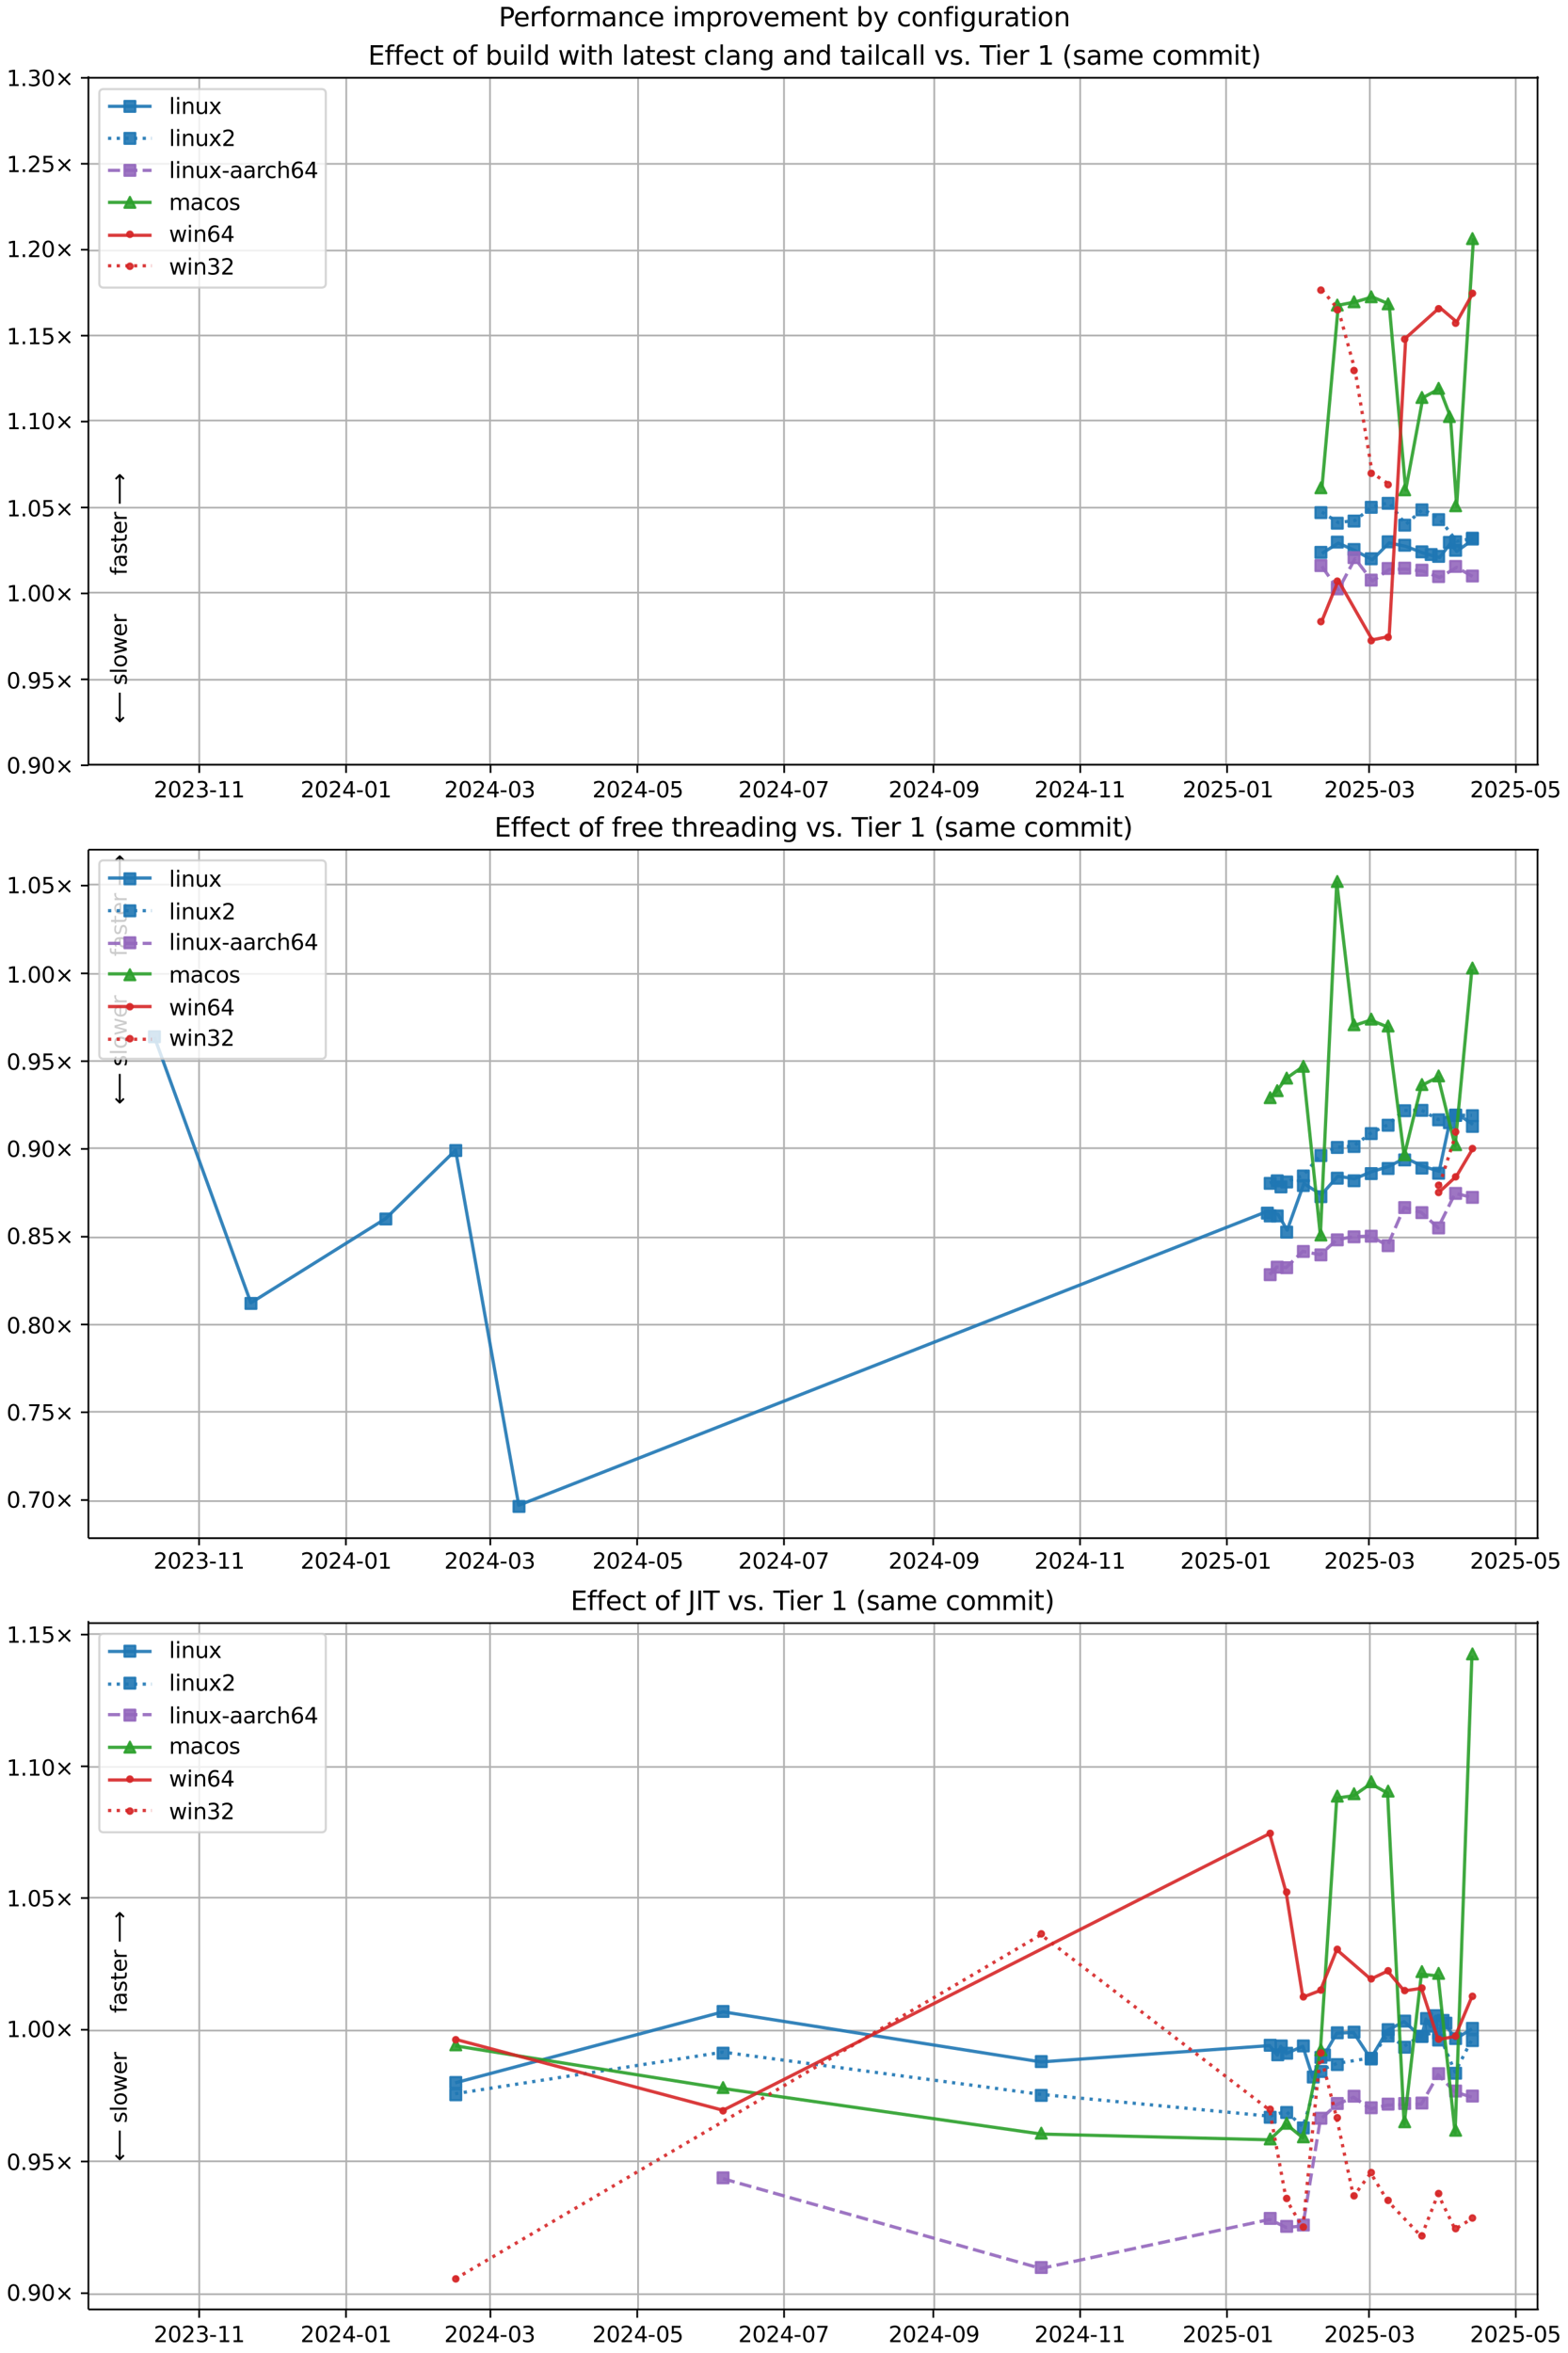 <?xml version="1.0" encoding="UTF-8"?>
<!DOCTYPE svg  PUBLIC '-//W3C//DTD SVG 1.1//EN'  'http://www.w3.org/Graphics/SVG/1.1/DTD/svg11.dtd'>
<svg width="720pt" height="1080pt" version="1.1" viewBox="0 0 720 1080" xmlns="http://www.w3.org/2000/svg" xmlns:xlink="http://www.w3.org/1999/xlink">
<defs>
<style type="text/css">*{stroke-linejoin: round; stroke-linecap: butt}</style>
</defs>
<path d="m0 1080h720v-1080h-720z" fill="#fff"/>
<path d="m40.6 351h666v-316h-666z" fill="#fff"/>
<path d="m91.5 351v-316" clip-path="url(#h)" fill="none" stroke="#b0b0b0" stroke-linecap="square" stroke-width=".8"/>
<defs>
<path id="l" d="m0 0v3.5" stroke="#000" stroke-width=".8"/>
</defs>
<use x="91.498" y="351.265" stroke="#000000" stroke-width=".8" xlink:href="#l"/>
<g transform="translate(70.6 366) scale(.1 -.1)">
<defs>
<path id="c" transform="scale(.016)" d="m1228 531h2203v-531h-2962v531q359 372 979 998 621 627 780 809 303 340 423 576 121 236 121 464 0 372-261 606-261 235-680 235-297 0-627-103-329-103-704-313v638q381 153 712 231 332 78 607 78 725 0 1156-363 431-362 431-968 0-288-108-546-107-257-392-607-78-91-497-524-418-433-1181-1211z"/>
<path id="b" transform="scale(.016)" d="m2034 4250q-487 0-733-480-245-479-245-1442 0-959 245-1439 246-480 733-480 491 0 736 480 246 480 246 1439 0 963-246 1442-245 480-736 480zm0 500q785 0 1199-621 414-620 414-1801 0-1178-414-1799-414-620-1199-620-784 0-1198 620-414 621-414 1799 0 1181 414 1801 414 621 1198 621z"/>
<path id="ad" transform="scale(.016)" d="m2597 2516q453-97 707-404 255-306 255-756 0-690-475-1069-475-378-1350-378-293 0-604 58t-642 174v609q262-153 574-231 313-78 654-78 593 0 904 234t311 681q0 413-289 645-289 233-804 233h-544v519h569q465 0 712 186t247 536q0 359-255 551-254 193-729 193-260 0-557-57-297-56-653-174v562q360 100 674 150t592 50q719 0 1137-327 419-326 419-882 0-388-222-655t-631-370z"/>
<path id="i" transform="scale(.016)" d="m313 2009h1684v-512h-1684v512z"/>
<path id="g" transform="scale(.016)" d="m794 531h1031v3560l-1122-225v575l1116 225h631v-4135h1031v-531h-2687v531z"/>
</defs>
<use xlink:href="#c"/>
<use transform="translate(63.6)" xlink:href="#b"/>
<use transform="translate(127)" xlink:href="#c"/>
<use transform="translate(191)" xlink:href="#ad"/>
<use transform="translate(254)" xlink:href="#i"/>
<use transform="translate(291)" xlink:href="#g"/>
<use transform="translate(354)" xlink:href="#g"/>
</g>
<path d="m159 351v-316" clip-path="url(#h)" fill="none" stroke="#b0b0b0" stroke-linecap="square" stroke-width=".8"/>
<use x="158.92" y="351.265" stroke="#000000" stroke-width=".8" xlink:href="#l"/>
<g transform="translate(138 366) scale(.1 -.1)">
<defs>
<path id="p" transform="scale(.016)" d="m2419 4116-1594-2491h1594v2491zm-166 550h794v-3041h666v-525h-666v-1100h-628v1100h-2106v609l1940 2957z"/>
</defs>
<use xlink:href="#c"/>
<use transform="translate(63.6)" xlink:href="#b"/>
<use transform="translate(127)" xlink:href="#c"/>
<use transform="translate(191)" xlink:href="#p"/>
<use transform="translate(254)" xlink:href="#i"/>
<use transform="translate(291)" xlink:href="#b"/>
<use transform="translate(354)" xlink:href="#g"/>
</g>
<path d="m225 351v-316" clip-path="url(#h)" fill="none" stroke="#b0b0b0" stroke-linecap="square" stroke-width=".8"/>
<use x="225.236" y="351.265" stroke="#000000" stroke-width=".8" xlink:href="#l"/>
<g transform="translate(204 366) scale(.1 -.1)">
<use xlink:href="#c"/>
<use transform="translate(63.6)" xlink:href="#b"/>
<use transform="translate(127)" xlink:href="#c"/>
<use transform="translate(191)" xlink:href="#p"/>
<use transform="translate(254)" xlink:href="#i"/>
<use transform="translate(291)" xlink:href="#b"/>
<use transform="translate(354)" xlink:href="#ad"/>
</g>
<path d="m293 351v-316" clip-path="url(#h)" fill="none" stroke="#b0b0b0" stroke-linecap="square" stroke-width=".8"/>
<use x="292.658" y="351.265" stroke="#000000" stroke-width=".8" xlink:href="#l"/>
<g transform="translate(272 366) scale(.1 -.1)">
<defs>
<path id="n" transform="scale(.016)" d="m691 4666h2478v-532h-1900v-1143q137 47 274 70 138 23 276 23 781 0 1237-428 457-428 457-1159 0-753-469-1171-469-417-1322-417-294 0-599 50-304 50-629 150v635q281-153 581-228t634-75q541 0 856 284 316 284 316 772 0 487-316 771-315 285-856 285-253 0-505-56-251-56-513-175v2344z"/>
</defs>
<use xlink:href="#c"/>
<use transform="translate(63.6)" xlink:href="#b"/>
<use transform="translate(127)" xlink:href="#c"/>
<use transform="translate(191)" xlink:href="#p"/>
<use transform="translate(254)" xlink:href="#i"/>
<use transform="translate(291)" xlink:href="#b"/>
<use transform="translate(354)" xlink:href="#n"/>
</g>
<path d="m360 351v-316" clip-path="url(#h)" fill="none" stroke="#b0b0b0" stroke-linecap="square" stroke-width=".8"/>
<use x="360.08" y="351.265" stroke="#000000" stroke-width=".8" xlink:href="#l"/>
<g transform="translate(339 366) scale(.1 -.1)">
<defs>
<path id="ak" transform="scale(.016)" d="m525 4666h3e3v-269l-1694-4397h-659l1594 4134h-2241v532z"/>
</defs>
<use xlink:href="#c"/>
<use transform="translate(63.6)" xlink:href="#b"/>
<use transform="translate(127)" xlink:href="#c"/>
<use transform="translate(191)" xlink:href="#p"/>
<use transform="translate(254)" xlink:href="#i"/>
<use transform="translate(291)" xlink:href="#b"/>
<use transform="translate(354)" xlink:href="#ak"/>
</g>
<path d="m429 351v-316" clip-path="url(#h)" fill="none" stroke="#b0b0b0" stroke-linecap="square" stroke-width=".8"/>
<use x="428.607" y="351.265" stroke="#000000" stroke-width=".8" xlink:href="#l"/>
<g transform="translate(408 366) scale(.1 -.1)">
<defs>
<path id="ah" transform="scale(.016)" d="m703 97v575q238-113 481-172 244-59 479-59 625 0 954 420 330 420 377 1277-181-269-460-413-278-144-615-144-700 0-1108 423-408 424-408 1159 0 718 425 1152 425 435 1131 435 810 0 1236-621 427-620 427-1801 0-1103-524-1761-523-658-1407-658-238 0-482 47-243 47-506 141zm1256 1978q425 0 673 290 249 291 249 798 0 503-249 795-248 292-673 292t-673-292-248-795q0-507 248-798 248-290 673-290z"/>
</defs>
<use xlink:href="#c"/>
<use transform="translate(63.6)" xlink:href="#b"/>
<use transform="translate(127)" xlink:href="#c"/>
<use transform="translate(191)" xlink:href="#p"/>
<use transform="translate(254)" xlink:href="#i"/>
<use transform="translate(291)" xlink:href="#b"/>
<use transform="translate(354)" xlink:href="#ah"/>
</g>
<path d="m496 351v-316" clip-path="url(#h)" fill="none" stroke="#b0b0b0" stroke-linecap="square" stroke-width=".8"/>
<use x="496.028" y="351.265" stroke="#000000" stroke-width=".8" xlink:href="#l"/>
<g transform="translate(475 366) scale(.1 -.1)">
<use xlink:href="#c"/>
<use transform="translate(63.6)" xlink:href="#b"/>
<use transform="translate(127)" xlink:href="#c"/>
<use transform="translate(191)" xlink:href="#p"/>
<use transform="translate(254)" xlink:href="#i"/>
<use transform="translate(291)" xlink:href="#g"/>
<use transform="translate(354)" xlink:href="#g"/>
</g>
<path d="m563 351v-316" clip-path="url(#h)" fill="none" stroke="#b0b0b0" stroke-linecap="square" stroke-width=".8"/>
<use x="563.45" y="351.265" stroke="#000000" stroke-width=".8" xlink:href="#l"/>
<g transform="translate(543 366) scale(.1 -.1)">
<use xlink:href="#c"/>
<use transform="translate(63.6)" xlink:href="#b"/>
<use transform="translate(127)" xlink:href="#c"/>
<use transform="translate(191)" xlink:href="#n"/>
<use transform="translate(254)" xlink:href="#i"/>
<use transform="translate(291)" xlink:href="#b"/>
<use transform="translate(354)" xlink:href="#g"/>
</g>
<path d="m629 351v-316" clip-path="url(#h)" fill="none" stroke="#b0b0b0" stroke-linecap="square" stroke-width=".8"/>
<use x="628.661" y="351.265" stroke="#000000" stroke-width=".8" xlink:href="#l"/>
<g transform="translate(608 366) scale(.1 -.1)">
<use xlink:href="#c"/>
<use transform="translate(63.6)" xlink:href="#b"/>
<use transform="translate(127)" xlink:href="#c"/>
<use transform="translate(191)" xlink:href="#n"/>
<use transform="translate(254)" xlink:href="#i"/>
<use transform="translate(291)" xlink:href="#b"/>
<use transform="translate(354)" xlink:href="#ad"/>
</g>
<path d="m696 351v-316" clip-path="url(#h)" fill="none" stroke="#b0b0b0" stroke-linecap="square" stroke-width=".8"/>
<use x="696.083" y="351.265" stroke="#000000" stroke-width=".8" xlink:href="#l"/>
<g transform="translate(675 366) scale(.1 -.1)">
<use xlink:href="#c"/>
<use transform="translate(63.6)" xlink:href="#b"/>
<use transform="translate(127)" xlink:href="#c"/>
<use transform="translate(191)" xlink:href="#n"/>
<use transform="translate(254)" xlink:href="#i"/>
<use transform="translate(291)" xlink:href="#b"/>
<use transform="translate(354)" xlink:href="#n"/>
</g>
<path d="m40.6 351h666" clip-path="url(#h)" fill="none" stroke="#b0b0b0" stroke-linecap="square" stroke-width=".8"/>
<defs>
<path id="q" d="m0 0h-3.5" stroke="#000" stroke-width=".8"/>
</defs>
<use x="40.646" y="351.265" stroke="#000000" stroke-width=".8" xlink:href="#q"/>
<g transform="translate(3 355) scale(.1 -.1)">
<defs>
<path id="o" transform="scale(.016)" d="m684 794h660v-794h-660v794z"/>
<path id="r" transform="scale(.016)" d="m4488 3438-1429-1435 1429-1428-372-378-1435 1434-1434-1434-369 378 1425 1428-1425 1435 369 378 1434-1435 1435 1435 372-378z"/>
</defs>
<use xlink:href="#b"/>
<use transform="translate(63.6)" xlink:href="#o"/>
<use transform="translate(95.4)" xlink:href="#ah"/>
<use transform="translate(159)" xlink:href="#b"/>
<use transform="translate(223)" xlink:href="#r"/>
</g>
<path d="m40.6 312h666" clip-path="url(#h)" fill="none" stroke="#b0b0b0" stroke-linecap="square" stroke-width=".8"/>
<use x="40.646" y="311.823" stroke="#000000" stroke-width=".8" xlink:href="#q"/>
<g transform="translate(3 316) scale(.1 -.1)">
<use xlink:href="#b"/>
<use transform="translate(63.6)" xlink:href="#o"/>
<use transform="translate(95.4)" xlink:href="#ah"/>
<use transform="translate(159)" xlink:href="#n"/>
<use transform="translate(223)" xlink:href="#r"/>
</g>
<path d="m40.6 272h666" clip-path="url(#h)" fill="none" stroke="#b0b0b0" stroke-linecap="square" stroke-width=".8"/>
<use x="40.646" y="272.382" stroke="#000000" stroke-width=".8" xlink:href="#q"/>
<g transform="translate(3 276) scale(.1 -.1)">
<use xlink:href="#g"/>
<use transform="translate(63.6)" xlink:href="#o"/>
<use transform="translate(95.4)" xlink:href="#b"/>
<use transform="translate(159)" xlink:href="#b"/>
<use transform="translate(223)" xlink:href="#r"/>
</g>
<path d="m40.6 233h666" clip-path="url(#h)" fill="none" stroke="#b0b0b0" stroke-linecap="square" stroke-width=".8"/>
<use x="40.646" y="232.94" stroke="#000000" stroke-width=".8" xlink:href="#q"/>
<g transform="translate(3 237) scale(.1 -.1)">
<use xlink:href="#g"/>
<use transform="translate(63.6)" xlink:href="#o"/>
<use transform="translate(95.4)" xlink:href="#b"/>
<use transform="translate(159)" xlink:href="#n"/>
<use transform="translate(223)" xlink:href="#r"/>
</g>
<path d="m40.6 193h666" clip-path="url(#h)" fill="none" stroke="#b0b0b0" stroke-linecap="square" stroke-width=".8"/>
<use x="40.646" y="193.499" stroke="#000000" stroke-width=".8" xlink:href="#q"/>
<g transform="translate(3 197) scale(.1 -.1)">
<use xlink:href="#g"/>
<use transform="translate(63.6)" xlink:href="#o"/>
<use transform="translate(95.4)" xlink:href="#g"/>
<use transform="translate(159)" xlink:href="#b"/>
<use transform="translate(223)" xlink:href="#r"/>
</g>
<path d="m40.6 154h666" clip-path="url(#h)" fill="none" stroke="#b0b0b0" stroke-linecap="square" stroke-width=".8"/>
<use x="40.646" y="154.057" stroke="#000000" stroke-width=".8" xlink:href="#q"/>
<g transform="translate(3 158) scale(.1 -.1)">
<use xlink:href="#g"/>
<use transform="translate(63.6)" xlink:href="#o"/>
<use transform="translate(95.4)" xlink:href="#g"/>
<use transform="translate(159)" xlink:href="#n"/>
<use transform="translate(223)" xlink:href="#r"/>
</g>
<path d="m40.6 115h666" clip-path="url(#h)" fill="none" stroke="#b0b0b0" stroke-linecap="square" stroke-width=".8"/>
<use x="40.646" y="114.616" stroke="#000000" stroke-width=".8" xlink:href="#q"/>
<g transform="translate(3 118) scale(.1 -.1)">
<use xlink:href="#g"/>
<use transform="translate(63.6)" xlink:href="#o"/>
<use transform="translate(95.4)" xlink:href="#c"/>
<use transform="translate(159)" xlink:href="#b"/>
<use transform="translate(223)" xlink:href="#r"/>
</g>
<path d="m40.6 75.2h666" clip-path="url(#h)" fill="none" stroke="#b0b0b0" stroke-linecap="square" stroke-width=".8"/>
<use x="40.646" y="75.174" stroke="#000000" stroke-width=".8" xlink:href="#q"/>
<g transform="translate(3 79) scale(.1 -.1)">
<use xlink:href="#g"/>
<use transform="translate(63.6)" xlink:href="#o"/>
<use transform="translate(95.4)" xlink:href="#c"/>
<use transform="translate(159)" xlink:href="#n"/>
<use transform="translate(223)" xlink:href="#r"/>
</g>
<path d="m40.6 35.7h666" clip-path="url(#h)" fill="none" stroke="#b0b0b0" stroke-linecap="square" stroke-width=".8"/>
<use x="40.646" y="35.733" stroke="#000000" stroke-width=".8" xlink:href="#q"/>
<g transform="translate(3 39.5) scale(.1 -.1)">
<use xlink:href="#g"/>
<use transform="translate(63.6)" xlink:href="#o"/>
<use transform="translate(95.4)" xlink:href="#ad"/>
<use transform="translate(159)" xlink:href="#b"/>
<use transform="translate(223)" xlink:href="#r"/>
</g>
<path d="m607 254 7.53-4.7 7.69 3.39 7.9 4.25 7.75-7.77 7.61 1.58 7.91 3.03 4.25 1.22 3.42 0.861 4.95-6.4 2.87 3.63 7.72-5.59" clip-path="url(#h)" fill="none" stroke="#1f77b4" stroke-linecap="square" stroke-opacity=".9" stroke-width="1.5"/>
<defs>
<path id="a" d="m-2.5 2.5h5v-5h-5z" stroke="#1f77b4" stroke-opacity=".9"/>
</defs>
<g clip-path="url(#h)" fill="#1f77b4" fill-opacity=".9" stroke="#1f77b4" stroke-opacity=".9">
<use x="606.537" y="253.524" xlink:href="#a"/>
<use x="614.063" y="248.826" xlink:href="#a"/>
<use x="621.749" y="252.213" xlink:href="#a"/>
<use x="629.648" y="256.463" xlink:href="#a"/>
<use x="637.394" y="248.689" xlink:href="#a"/>
<use x="645.006" y="250.266" xlink:href="#a"/>
<use x="652.92" y="253.295" xlink:href="#a"/>
<use x="657.168" y="254.51" xlink:href="#a"/>
<use x="660.588" y="255.372" xlink:href="#a"/>
<use x="665.535" y="248.973" xlink:href="#a"/>
<use x="668.402" y="252.6" xlink:href="#a"/>
<use x="676.123" y="247.011" xlink:href="#a"/>
</g>
<g stroke="#1f77b4" stroke-opacity=".9">
<path d="m607 235 7.53 4.86 7.69-0.979 7.9-6.32 7.75-1.82 7.61 10 7.91-7.04 7.67 4.49 7.81 10.2 7.72-1.25" clip-path="url(#h)" fill="none" stroke-dasharray="1.5,2.475" stroke-width="1.5"/>
<g clip-path="url(#h)" fill="#1f77b4" fill-opacity=".9">
<use x="606.537" y="235.286" xlink:href="#a"/>
<use x="614.063" y="240.143" xlink:href="#a"/>
<use x="621.749" y="239.164" xlink:href="#a"/>
<use x="629.648" y="232.845" xlink:href="#a"/>
<use x="637.394" y="231.02" xlink:href="#a"/>
<use x="645.006" y="241.049" xlink:href="#a"/>
<use x="652.92" y="234.012" xlink:href="#a"/>
<use x="660.588" y="238.501" xlink:href="#a"/>
<use x="668.402" y="248.672" xlink:href="#a"/>
<use x="676.123" y="247.419" xlink:href="#a"/>
</g>
</g>
<path d="m607 260 7.53 10.7 7.69-14.3 7.9 10.3 7.75-5.34 7.61-0.147 7.91 0.919 7.67 2.95 7.81-4.66 7.72 4.4" clip-path="url(#h)" fill="none" stroke="#9467bd" stroke-dasharray="5.55,2.4" stroke-opacity=".9" stroke-width="1.5"/>
<defs>
<path id="f" d="m-2.5 2.5h5v-5h-5z" stroke="#9467bd" stroke-opacity=".9"/>
</defs>
<g clip-path="url(#h)" fill="#9467bd" fill-opacity=".9" stroke="#9467bd" stroke-opacity=".9">
<use x="606.537" y="259.6" xlink:href="#f"/>
<use x="614.063" y="270.269" xlink:href="#f"/>
<use x="621.749" y="255.935" xlink:href="#f"/>
<use x="629.648" y="266.267" xlink:href="#f"/>
<use x="637.394" y="260.924" xlink:href="#f"/>
<use x="645.006" y="260.777" xlink:href="#f"/>
<use x="652.92" y="261.696" xlink:href="#f"/>
<use x="660.588" y="264.644" xlink:href="#f"/>
<use x="668.402" y="259.986" xlink:href="#f"/>
<use x="676.123" y="264.383" xlink:href="#f"/>
</g>
<path d="m607 224 7.53-83.9 7.69-1.5 7.9-2.3 7.75 3.24 7.61 85.4 7.91-42.4 7.67-4.19 4.95 12.9 2.87 41 7.72-123" clip-path="url(#h)" fill="none" stroke="#2ca02c" stroke-linecap="square" stroke-opacity=".9" stroke-width="1.5"/>
<defs>
<path id="e" d="m0-2.5-2.5 5h5z" stroke="#2ca02c" stroke-opacity=".9"/>
</defs>
<g clip-path="url(#h)" fill="#2ca02c" fill-opacity=".9" stroke="#2ca02c" stroke-opacity=".9">
<use x="606.537" y="223.89" xlink:href="#e"/>
<use x="614.063" y="140.023" xlink:href="#e"/>
<use x="621.749" y="138.528" xlink:href="#e"/>
<use x="629.648" y="136.229" xlink:href="#e"/>
<use x="637.394" y="139.474" xlink:href="#e"/>
<use x="645.006" y="224.837" xlink:href="#e"/>
<use x="652.92" y="182.439" xlink:href="#e"/>
<use x="660.588" y="178.244" xlink:href="#e"/>
<use x="665.535" y="191.19" xlink:href="#e"/>
<use x="668.402" y="232.146" xlink:href="#e"/>
<use x="676.123" y="109.527" xlink:href="#e"/>
</g>
<path d="m607 285 7.53-18.6 15.6 27.3 7.75-1.57 7.61-137 15.6-14 7.81 6.64 7.72-13.7" clip-path="url(#h)" fill="none" stroke="#d62728" stroke-linecap="square" stroke-opacity=".9" stroke-width="1.5"/>
<defs>
<path id="d" d="m0 1.25c0.332 0 0.649-0.132 0.884-0.366 0.234-0.234 0.366-0.552 0.366-0.884s-0.132-0.649-0.366-0.884c-0.234-0.234-0.552-0.366-0.884-0.366s-0.649 0.132-0.884 0.366c-0.234 0.234-0.366 0.552-0.366 0.884s0.132 0.649 0.366 0.884c0.234 0.234 0.552 0.366 0.884 0.366z" stroke="#d62728" stroke-opacity=".9"/>
</defs>
<g clip-path="url(#h)" fill="#d62728" fill-opacity=".9" stroke="#d62728" stroke-opacity=".9">
<use x="606.537" y="285.312" xlink:href="#d"/>
<use x="614.063" y="266.755" xlink:href="#d"/>
<use x="629.648" y="294.045" xlink:href="#d"/>
<use x="637.394" y="292.477" xlink:href="#d"/>
<use x="645.006" y="155.665" xlink:href="#d"/>
<use x="660.588" y="141.707" xlink:href="#d"/>
<use x="668.402" y="148.347" xlink:href="#d"/>
<use x="676.123" y="134.636" xlink:href="#d"/>
</g>
<g stroke="#d62728" stroke-opacity=".9">
<path d="m607 133 7.53 9.02 7.69 27.9 7.9 47.2 7.75 5.21" clip-path="url(#h)" fill="none" stroke-dasharray="1.5,2.475" stroke-width="1.5"/>
<g clip-path="url(#h)" fill="#d62728" fill-opacity=".9">
<use x="606.537" y="133.169" xlink:href="#d"/>
<use x="614.063" y="142.19" xlink:href="#d"/>
<use x="621.749" y="170.063" xlink:href="#d"/>
<use x="629.648" y="217.248" xlink:href="#d"/>
<use x="637.394" y="222.456" xlink:href="#d"/>
</g>
</g>
<path d="m40.6 351v-316" fill="none" stroke="#000" stroke-linecap="square" stroke-width=".8"/>
<path d="m706 351v-316" fill="none" stroke="#000" stroke-linecap="square" stroke-width=".8"/>
<path d="m40.6 351h666" fill="none" stroke="#000" stroke-linecap="square" stroke-width=".8"/>
<path d="m40.6 35.7h666" fill="none" stroke="#000" stroke-linecap="square" stroke-width=".8"/>
<g clip-path="url(#h)">
<g transform="translate(58.2 264) rotate(-90) scale(.1 -.1)">
<defs>
<path id="ac" transform="scale(.016)" d="m2375 4863v-479h-550q-309 0-430-125-120-125-120-450v-309h947v-447h-947v-3053h-578v3053h-550v447h550v244q0 584 272 851 272 268 862 268h544z"/>
<path id="t" transform="scale(.016)" d="m2194 1759q-697 0-966-159t-269-544q0-306 202-486 202-179 548-179 479 0 768 339t289 901v128h-572zm1147 238v-2e3h-575v531q-197-318-491-470t-719-152q-537 0-855 302-317 302-317 808 0 590 395 890 396 300 1180 300h807v57q0 397-261 614t-733 217q-300 0-585-72-284-72-546-216v532q315 122 612 182 297 61 578 61 760 0 1135-394 375-393 375-1193z"/>
<path id="y" transform="scale(.016)" d="m2834 3397v-544q-243 125-506 187-262 63-544 63-428 0-642-131t-214-394q0-200 153-314t616-217l197-44q612-131 870-370t258-667q0-488-386-773-386-284-1061-284-281 0-586 55t-642 164v594q319-166 628-249 309-82 613-82 406 0 624 139 219 139 219 392 0 234-158 359-157 125-692 241l-200 47q-534 112-772 345-237 233-237 639 0 494 350 762 350 269 994 269 318 0 599-47 282-46 519-140z"/>
<path id="x" transform="scale(.016)" d="m1172 4494v-994h1184v-447h-1184v-1900q0-428 117-550t477-122h590v-481h-590q-666 0-919 248-253 249-253 905v1900h-422v447h422v994h578z"/>
<path id="s" transform="scale(.016)" d="m3597 1894v-281h-2644q38-594 358-905t892-311q331 0 642 81t618 244v-544q-310-131-635-200t-659-69q-838 0-1327 487-489 488-489 1320 0 859 464 1363 464 505 1252 505 706 0 1117-455 411-454 411-1235zm-575 169q-6 471-264 752-258 282-683 282-481 0-770-272t-333-766l2050 4z"/>
<path id="v" transform="scale(.016)" d="m2631 2963q-97 56-211 82-114 27-251 27-488 0-749-317t-261-911v-1844h-578v3500h578v-544q182 319 472 473 291 155 707 155 59 0 131-8 72-7 159-23l3-590z"/>
<path id="as" transform="scale(.016)" d="m8863 2147v-281l-1229-1228-375 375 729 728h-7622v531h7622l-729 728 375 375 1229-1228z"/>
</defs>
<use xlink:href="#ac"/>
<use transform="translate(35.2)" xlink:href="#t"/>
<use transform="translate(96.5)" xlink:href="#y"/>
<use transform="translate(149)" xlink:href="#x"/>
<use transform="translate(188)" xlink:href="#s"/>
<use transform="translate(249)" xlink:href="#v"/>
<use transform="translate(290)" xlink:href="#DejaVuSans-20"/>
<use transform="translate(322)" xlink:href="#as"/>
</g>
</g>
<g clip-path="url(#h)">
<g transform="translate(58.2 332) rotate(-90) scale(.1 -.1)">
<defs>
<path id="at" transform="scale(.016)" d="m313 1866v281l1228 1228 375-375-728-728h7621v-531h-7621l728-728-375-375-1228 1228z"/>
<path id="w" transform="scale(.016)" d="m603 4863h575v-4863h-575v4863z"/>
<path id="z" transform="scale(.016)" d="m1959 3097q-462 0-731-361t-269-989 267-989q268-361 733-361 460 0 728 362 269 363 269 988 0 622-269 986-268 364-728 364zm0 487q750 0 1178-488 429-487 429-1349 0-859-429-1349-428-489-1178-489-753 0-1180 489-426 490-426 1349 0 862 426 1349 427 488 1180 488z"/>
<path id="af" transform="scale(.016)" d="m269 3500h575l719-2731 715 2731h678l719-2731 716 2731h575l-916-3500h-678l-753 2869-756-2869h-679l-915 3500z"/>
</defs>
<use xlink:href="#at"/>
<use transform="translate(143)" xlink:href="#DejaVuSans-20"/>
<use transform="translate(175)" xlink:href="#y"/>
<use transform="translate(227)" xlink:href="#w"/>
<use transform="translate(255)" xlink:href="#z"/>
<use transform="translate(316)" xlink:href="#af"/>
<use transform="translate(398)" xlink:href="#s"/>
<use transform="translate(460)" xlink:href="#v"/>
</g>
</g>
<g transform="translate(169 29.7) scale(.12 -.12)">
<defs>
<path id="ap" transform="scale(.016)" d="m628 4666h2950v-532h-2319v-1381h2222v-531h-2222v-1691h2375v-531h-3006v4666z"/>
<path id="aa" transform="scale(.016)" d="m3122 3366v-538q-244 135-489 202t-495 67q-560 0-870-355-309-354-309-995t309-996q310-354 870-354 250 0 495 67t489 202v-532q-241-112-499-168-257-57-548-57-791 0-1257 497-465 497-465 1341 0 856 470 1346 471 491 1290 491 265 0 518-55 253-54 491-163z"/>
<path id="au" transform="scale(.016)" d="m3116 1747q0 634-261 995t-717 361q-457 0-718-361t-261-995 261-995 718-361q456 0 717 361t261 995zm-1957 1222q182 312 458 463 277 152 661 152 638 0 1036-506 399-506 399-1331t-399-1332q-398-506-1036-506-384 0-661 152-276 152-458 464v-525h-578v4863h578v-1894z"/>
<path id="ae" transform="scale(.016)" d="m544 1381v2119h575v-2097q0-497 193-746 194-248 582-248 465 0 735 297 271 297 271 810v1984h575v-3500h-575v538q-209-319-486-474-276-155-642-155-603 0-916 375-312 375-312 1097zm1447 2203z"/>
<path id="m" transform="scale(.016)" d="m603 3500h575v-3500h-575v3500zm0 1363h575v-729h-575v729z"/>
<path id="ao" transform="scale(.016)" d="m2906 2969v1894h575v-4863h-575v525q-181-312-458-464-276-152-664-152-634 0-1033 506-398 507-398 1332t398 1331q399 506 1033 506 388 0 664-152 277-151 458-463zm-1959-1222q0-634 261-995t717-361 718 361q263 361 263 995t-263 995q-262 361-718 361t-717-361-261-995z"/>
<path id="aj" transform="scale(.016)" d="m3513 2113v-2113h-575v2094q0 497-194 743-194 247-581 247-466 0-735-297-269-296-269-809v-1978h-578v4863h578v-1907q207 316 486 472 280 156 646 156 603 0 912-373 310-373 310-1098z"/>
<path id="u" transform="scale(.016)" d="m3513 2113v-2113h-575v2094q0 497-194 743-194 247-581 247-466 0-735-297-269-296-269-809v-1978h-578v3500h578v-544q207 316 486 472 280 156 646 156 603 0 912-373 310-373 310-1098z"/>
<path id="an" transform="scale(.016)" d="m2906 1791q0 625-258 968-257 344-723 344-462 0-720-344-258-343-258-968 0-622 258-966t720-344q466 0 723 344 258 344 258 966zm575-1357q0-893-397-1329-396-436-1215-436-303 0-572 45t-522 139v559q253-137 500-202 247-66 503-66 566 0 847 295t281 892v285q-178-310-456-463t-666-153q-643 0-1037 490-394 491-394 1301 0 812 394 1302 394 491 1037 491 388 0 666-153t456-462v531h575v-3066z"/>
<path id="al" transform="scale(.016)" d="m191 3500h609l1094-2937 1094 2937h609l-1313-3500h-781l-1312 3500z"/>
<path id="am" transform="scale(.016)" d="m-19 4666h3947v-532h-1656v-4134h-634v4134h-1657v532z"/>
<path id="ar" transform="scale(.016)" d="m1984 4856q-418-718-622-1422-203-703-203-1425 0-721 205-1429t620-1424h-500q-468 735-701 1444t-233 1409q0 697 231 1403 232 707 703 1444h500z"/>
<path id="ab" transform="scale(.016)" d="m3328 2828q216 388 516 572t706 184q547 0 844-383 297-382 297-1088v-2113h-578v2094q0 503-179 746-178 244-543 244-447 0-707-297-259-296-259-809v-1978h-578v2094q0 506-178 748t-550 242q-441 0-701-298-259-298-259-808v-1978h-578v3500h578v-544q197 322 472 475t653 153q382 0 649-194 267-193 395-562z"/>
<path id="aq" transform="scale(.016)" d="m513 4856h500q468-737 701-1444 233-706 233-1403 0-700-233-1409t-701-1444h-500q415 716 620 1424t205 1429q0 722-205 1425-205 704-620 1422z"/>
</defs>
<use xlink:href="#ap"/>
<use transform="translate(63.2)" xlink:href="#ac"/>
<use transform="translate(98.4)" xlink:href="#ac"/>
<use transform="translate(134)" xlink:href="#s"/>
<use transform="translate(195)" xlink:href="#aa"/>
<use transform="translate(250)" xlink:href="#x"/>
<use transform="translate(289)" xlink:href="#DejaVuSans-20"/>
<use transform="translate(321)" xlink:href="#z"/>
<use transform="translate(382)" xlink:href="#ac"/>
<use transform="translate(417)" xlink:href="#DejaVuSans-20"/>
<use transform="translate(449)" xlink:href="#au"/>
<use transform="translate(513)" xlink:href="#ae"/>
<use transform="translate(576)" xlink:href="#m"/>
<use transform="translate(604)" xlink:href="#w"/>
<use transform="translate(632)" xlink:href="#ao"/>
<use transform="translate(695)" xlink:href="#DejaVuSans-20"/>
<use transform="translate(727)" xlink:href="#af"/>
<use transform="translate(809)" xlink:href="#m"/>
<use transform="translate(837)" xlink:href="#x"/>
<use transform="translate(876)" xlink:href="#aj"/>
<use transform="translate(939)" xlink:href="#DejaVuSans-20"/>
<use transform="translate(971)" xlink:href="#w"/>
<use transform="translate(999)" xlink:href="#t"/>
<use transform="translate(1060)" xlink:href="#x"/>
<use transform="translate(1099)" xlink:href="#s"/>
<use transform="translate(1161)" xlink:href="#y"/>
<use transform="translate(1213)" xlink:href="#x"/>
<use transform="translate(1252)" xlink:href="#DejaVuSans-20"/>
<use transform="translate(1284)" xlink:href="#aa"/>
<use transform="translate(1339)" xlink:href="#w"/>
<use transform="translate(1367)" xlink:href="#t"/>
<use transform="translate(1428)" xlink:href="#u"/>
<use transform="translate(1491)" xlink:href="#an"/>
<use transform="translate(1555)" xlink:href="#DejaVuSans-20"/>
<use transform="translate(1586)" xlink:href="#t"/>
<use transform="translate(1648)" xlink:href="#u"/>
<use transform="translate(1711)" xlink:href="#ao"/>
<use transform="translate(1775)" xlink:href="#DejaVuSans-20"/>
<use transform="translate(1806)" xlink:href="#x"/>
<use transform="translate(1846)" xlink:href="#t"/>
<use transform="translate(1907)" xlink:href="#m"/>
<use transform="translate(1935)" xlink:href="#w"/>
<use transform="translate(1962)" xlink:href="#aa"/>
<use transform="translate(2017)" xlink:href="#t"/>
<use transform="translate(2079)" xlink:href="#w"/>
<use transform="translate(2106)" xlink:href="#w"/>
<use transform="translate(2134)" xlink:href="#DejaVuSans-20"/>
<use transform="translate(2166)" xlink:href="#al"/>
<use transform="translate(2225)" xlink:href="#y"/>
<use transform="translate(2277)" xlink:href="#o"/>
<use transform="translate(2309)" xlink:href="#DejaVuSans-20"/>
<use transform="translate(2341)" xlink:href="#am"/>
<use transform="translate(2399)" xlink:href="#m"/>
<use transform="translate(2427)" xlink:href="#s"/>
<use transform="translate(2488)" xlink:href="#v"/>
<use transform="translate(2529)" xlink:href="#DejaVuSans-20"/>
<use transform="translate(2561)" xlink:href="#g"/>
<use transform="translate(2625)" xlink:href="#DejaVuSans-20"/>
<use transform="translate(2656)" xlink:href="#ar"/>
<use transform="translate(2696)" xlink:href="#y"/>
<use transform="translate(2748)" xlink:href="#t"/>
<use transform="translate(2809)" xlink:href="#ab"/>
<use transform="translate(2906)" xlink:href="#s"/>
<use transform="translate(2968)" xlink:href="#DejaVuSans-20"/>
<use transform="translate(3e3)" xlink:href="#aa"/>
<use transform="translate(3055)" xlink:href="#z"/>
<use transform="translate(3116)" xlink:href="#ab"/>
<use transform="translate(3213)" xlink:href="#ab"/>
<use transform="translate(3311)" xlink:href="#m"/>
<use transform="translate(3338)" xlink:href="#x"/>
<use transform="translate(3378)" xlink:href="#aq"/>
</g>
<path d="m47.6 132h100q2 0 2-2v-87.1q0-2-2-2h-100q-2 0-2 2v87.1q0 2 2 2z" fill="#fff" opacity=".8" stroke="#ccc"/>
<path d="m49.6 48.8h10 10" fill="none" stroke="#1f77b4" stroke-linecap="square" stroke-opacity=".9" stroke-width="1.5"/>
<use x="59.646" y="48.831" fill="#1f77b4" fill-opacity=".9" stroke="#1f77b4" stroke-opacity=".9" xlink:href="#a"/>
<g transform="translate(77.6 52.3) scale(.1 -.1)">
<defs>
<path id="ag" transform="scale(.016)" d="m3513 3500-1266-1703 1331-1797h-678l-1019 1375-1018-1375h-679l1360 1831-1244 1669h678l928-1247 928 1247h679z"/>
</defs>
<use xlink:href="#w"/>
<use transform="translate(27.8)" xlink:href="#m"/>
<use transform="translate(55.6)" xlink:href="#u"/>
<use transform="translate(119)" xlink:href="#ae"/>
<use transform="translate(182)" xlink:href="#ag"/>
</g>
<path d="m49.6 63.5h10 10" fill="none" stroke="#1f77b4" stroke-dasharray="1.5,2.475" stroke-opacity=".9" stroke-width="1.5"/>
<use x="59.646" y="63.509" fill="#1f77b4" fill-opacity=".9" stroke="#1f77b4" stroke-opacity=".9" xlink:href="#a"/>
<g transform="translate(77.6 67) scale(.1 -.1)">
<use xlink:href="#w"/>
<use transform="translate(27.8)" xlink:href="#m"/>
<use transform="translate(55.6)" xlink:href="#u"/>
<use transform="translate(119)" xlink:href="#ae"/>
<use transform="translate(182)" xlink:href="#ag"/>
<use transform="translate(242)" xlink:href="#c"/>
</g>
<path d="m49.6 78.2h10 10" fill="none" stroke="#9467bd" stroke-dasharray="5.55,2.4" stroke-opacity=".9" stroke-width="1.5"/>
<use x="59.646" y="78.187" fill="#9467bd" fill-opacity=".9" stroke="#9467bd" stroke-opacity=".9" xlink:href="#f"/>
<g transform="translate(77.6 81.7) scale(.1 -.1)">
<defs>
<path id="ai" transform="scale(.016)" d="m2113 2584q-425 0-674-291-248-290-248-796 0-503 248-796 249-292 674-292t673 292q248 293 248 796 0 506-248 796-248 291-673 291zm1253 1979v-575q-238 112-480 171-242 60-480 60-625 0-955-422-329-422-376-1275 184 272 462 417 279 145 613 145 703 0 1111-427 408-426 408-1160 0-719-425-1154-425-434-1131-434-810 0-1238 620-428 621-428 1799 0 1106 525 1764t1409 658q238 0 480-47t505-140z"/>
</defs>
<use xlink:href="#w"/>
<use transform="translate(27.8)" xlink:href="#m"/>
<use transform="translate(55.6)" xlink:href="#u"/>
<use transform="translate(119)" xlink:href="#ae"/>
<use transform="translate(182)" xlink:href="#ag"/>
<use transform="translate(242)" xlink:href="#i"/>
<use transform="translate(278)" xlink:href="#t"/>
<use transform="translate(339)" xlink:href="#t"/>
<use transform="translate(400)" xlink:href="#v"/>
<use transform="translate(439)" xlink:href="#aa"/>
<use transform="translate(494)" xlink:href="#aj"/>
<use transform="translate(557)" xlink:href="#ai"/>
<use transform="translate(621)" xlink:href="#p"/>
</g>
<path d="m49.6 92.9h10 10" fill="none" stroke="#2ca02c" stroke-linecap="square" stroke-opacity=".9" stroke-width="1.5"/>
<use x="59.646" y="92.865" fill="#2ca02c" fill-opacity=".9" stroke="#2ca02c" stroke-opacity=".9" xlink:href="#e"/>
<g transform="translate(77.6 96.4) scale(.1 -.1)">
<use xlink:href="#ab"/>
<use transform="translate(97.4)" xlink:href="#t"/>
<use transform="translate(159)" xlink:href="#aa"/>
<use transform="translate(214)" xlink:href="#z"/>
<use transform="translate(275)" xlink:href="#y"/>
</g>
<path d="m49.6 108h10 10" fill="none" stroke="#d62728" stroke-linecap="square" stroke-opacity=".9" stroke-width="1.5"/>
<use x="59.646" y="107.544" fill="#d62728" fill-opacity=".9" stroke="#d62728" stroke-opacity=".9" xlink:href="#d"/>
<g transform="translate(77.6 111) scale(.1 -.1)">
<use xlink:href="#af"/>
<use transform="translate(81.8)" xlink:href="#m"/>
<use transform="translate(110)" xlink:href="#u"/>
<use transform="translate(173)" xlink:href="#ai"/>
<use transform="translate(237)" xlink:href="#p"/>
</g>
<path d="m49.6 122h10 10" fill="none" stroke="#d62728" stroke-dasharray="1.5,2.475" stroke-opacity=".9" stroke-width="1.5"/>
<use x="59.646" y="122.222" fill="#d62728" fill-opacity=".9" stroke="#d62728" stroke-opacity=".9" xlink:href="#d"/>
<g transform="translate(77.6 126) scale(.1 -.1)">
<use xlink:href="#af"/>
<use transform="translate(81.8)" xlink:href="#m"/>
<use transform="translate(110)" xlink:href="#u"/>
<use transform="translate(173)" xlink:href="#ad"/>
<use transform="translate(237)" xlink:href="#c"/>
</g>
<path d="m40.6 706h666v-316h-666z" fill="#fff"/>
<path d="m91.4 706v-316" clip-path="url(#j)" fill="none" stroke="#b0b0b0" stroke-linecap="square" stroke-width=".8"/>
<use x="91.406" y="705.793" stroke="#000000" stroke-width=".8" xlink:href="#l"/>
<g transform="translate(70.5 720) scale(.1 -.1)">
<use xlink:href="#c"/>
<use transform="translate(63.6)" xlink:href="#b"/>
<use transform="translate(127)" xlink:href="#c"/>
<use transform="translate(191)" xlink:href="#ad"/>
<use transform="translate(254)" xlink:href="#i"/>
<use transform="translate(291)" xlink:href="#g"/>
<use transform="translate(354)" xlink:href="#g"/>
</g>
<path d="m159 706v-316" clip-path="url(#j)" fill="none" stroke="#b0b0b0" stroke-linecap="square" stroke-width=".8"/>
<use x="158.828" y="705.793" stroke="#000000" stroke-width=".8" xlink:href="#l"/>
<g transform="translate(138 720) scale(.1 -.1)">
<use xlink:href="#c"/>
<use transform="translate(63.6)" xlink:href="#b"/>
<use transform="translate(127)" xlink:href="#c"/>
<use transform="translate(191)" xlink:href="#p"/>
<use transform="translate(254)" xlink:href="#i"/>
<use transform="translate(291)" xlink:href="#b"/>
<use transform="translate(354)" xlink:href="#g"/>
</g>
<path d="m225 706v-316" clip-path="url(#j)" fill="none" stroke="#b0b0b0" stroke-linecap="square" stroke-width=".8"/>
<use x="225.144" y="705.793" stroke="#000000" stroke-width=".8" xlink:href="#l"/>
<g transform="translate(204 720) scale(.1 -.1)">
<use xlink:href="#c"/>
<use transform="translate(63.6)" xlink:href="#b"/>
<use transform="translate(127)" xlink:href="#c"/>
<use transform="translate(191)" xlink:href="#p"/>
<use transform="translate(254)" xlink:href="#i"/>
<use transform="translate(291)" xlink:href="#b"/>
<use transform="translate(354)" xlink:href="#ad"/>
</g>
<path d="m293 706v-316" clip-path="url(#j)" fill="none" stroke="#b0b0b0" stroke-linecap="square" stroke-width=".8"/>
<use x="292.566" y="705.793" stroke="#000000" stroke-width=".8" xlink:href="#l"/>
<g transform="translate(272 720) scale(.1 -.1)">
<use xlink:href="#c"/>
<use transform="translate(63.6)" xlink:href="#b"/>
<use transform="translate(127)" xlink:href="#c"/>
<use transform="translate(191)" xlink:href="#p"/>
<use transform="translate(254)" xlink:href="#i"/>
<use transform="translate(291)" xlink:href="#b"/>
<use transform="translate(354)" xlink:href="#n"/>
</g>
<path d="m360 706v-316" clip-path="url(#j)" fill="none" stroke="#b0b0b0" stroke-linecap="square" stroke-width=".8"/>
<use x="359.988" y="705.793" stroke="#000000" stroke-width=".8" xlink:href="#l"/>
<g transform="translate(339 720) scale(.1 -.1)">
<use xlink:href="#c"/>
<use transform="translate(63.6)" xlink:href="#b"/>
<use transform="translate(127)" xlink:href="#c"/>
<use transform="translate(191)" xlink:href="#p"/>
<use transform="translate(254)" xlink:href="#i"/>
<use transform="translate(291)" xlink:href="#b"/>
<use transform="translate(354)" xlink:href="#ak"/>
</g>
<path d="m429 706v-316" clip-path="url(#j)" fill="none" stroke="#b0b0b0" stroke-linecap="square" stroke-width=".8"/>
<use x="428.515" y="705.793" stroke="#000000" stroke-width=".8" xlink:href="#l"/>
<g transform="translate(408 720) scale(.1 -.1)">
<use xlink:href="#c"/>
<use transform="translate(63.6)" xlink:href="#b"/>
<use transform="translate(127)" xlink:href="#c"/>
<use transform="translate(191)" xlink:href="#p"/>
<use transform="translate(254)" xlink:href="#i"/>
<use transform="translate(291)" xlink:href="#b"/>
<use transform="translate(354)" xlink:href="#ah"/>
</g>
<path d="m496 706v-316" clip-path="url(#j)" fill="none" stroke="#b0b0b0" stroke-linecap="square" stroke-width=".8"/>
<use x="495.936" y="705.793" stroke="#000000" stroke-width=".8" xlink:href="#l"/>
<g transform="translate(475 720) scale(.1 -.1)">
<use xlink:href="#c"/>
<use transform="translate(63.6)" xlink:href="#b"/>
<use transform="translate(127)" xlink:href="#c"/>
<use transform="translate(191)" xlink:href="#p"/>
<use transform="translate(254)" xlink:href="#i"/>
<use transform="translate(291)" xlink:href="#g"/>
<use transform="translate(354)" xlink:href="#g"/>
</g>
<path d="m563 706v-316" clip-path="url(#j)" fill="none" stroke="#b0b0b0" stroke-linecap="square" stroke-width=".8"/>
<use x="563.358" y="705.793" stroke="#000000" stroke-width=".8" xlink:href="#l"/>
<g transform="translate(542 720) scale(.1 -.1)">
<use xlink:href="#c"/>
<use transform="translate(63.6)" xlink:href="#b"/>
<use transform="translate(127)" xlink:href="#c"/>
<use transform="translate(191)" xlink:href="#n"/>
<use transform="translate(254)" xlink:href="#i"/>
<use transform="translate(291)" xlink:href="#b"/>
<use transform="translate(354)" xlink:href="#g"/>
</g>
<path d="m629 706v-316" clip-path="url(#j)" fill="none" stroke="#b0b0b0" stroke-linecap="square" stroke-width=".8"/>
<use x="628.569" y="705.793" stroke="#000000" stroke-width=".8" xlink:href="#l"/>
<g transform="translate(608 720) scale(.1 -.1)">
<use xlink:href="#c"/>
<use transform="translate(63.6)" xlink:href="#b"/>
<use transform="translate(127)" xlink:href="#c"/>
<use transform="translate(191)" xlink:href="#n"/>
<use transform="translate(254)" xlink:href="#i"/>
<use transform="translate(291)" xlink:href="#b"/>
<use transform="translate(354)" xlink:href="#ad"/>
</g>
<path d="m696 706v-316" clip-path="url(#j)" fill="none" stroke="#b0b0b0" stroke-linecap="square" stroke-width=".8"/>
<use x="695.991" y="705.793" stroke="#000000" stroke-width=".8" xlink:href="#l"/>
<g transform="translate(675 720) scale(.1 -.1)">
<use xlink:href="#c"/>
<use transform="translate(63.6)" xlink:href="#b"/>
<use transform="translate(127)" xlink:href="#c"/>
<use transform="translate(191)" xlink:href="#n"/>
<use transform="translate(254)" xlink:href="#i"/>
<use transform="translate(291)" xlink:href="#b"/>
<use transform="translate(354)" xlink:href="#n"/>
</g>
<path d="m40.6 689h666" clip-path="url(#j)" fill="none" stroke="#b0b0b0" stroke-linecap="square" stroke-width=".8"/>
<use x="40.646" y="688.506" stroke="#000000" stroke-width=".8" xlink:href="#q"/>
<g transform="translate(3 692) scale(.1 -.1)">
<use xlink:href="#b"/>
<use transform="translate(63.6)" xlink:href="#o"/>
<use transform="translate(95.4)" xlink:href="#ak"/>
<use transform="translate(159)" xlink:href="#b"/>
<use transform="translate(223)" xlink:href="#r"/>
</g>
<path d="m40.6 648h666" clip-path="url(#j)" fill="none" stroke="#b0b0b0" stroke-linecap="square" stroke-width=".8"/>
<use x="40.646" y="648.218" stroke="#000000" stroke-width=".8" xlink:href="#q"/>
<g transform="translate(3 652) scale(.1 -.1)">
<use xlink:href="#b"/>
<use transform="translate(63.6)" xlink:href="#o"/>
<use transform="translate(95.4)" xlink:href="#ak"/>
<use transform="translate(159)" xlink:href="#n"/>
<use transform="translate(223)" xlink:href="#r"/>
</g>
<path d="m40.6 608h666" clip-path="url(#j)" fill="none" stroke="#b0b0b0" stroke-linecap="square" stroke-width=".8"/>
<use x="40.646" y="607.929" stroke="#000000" stroke-width=".8" xlink:href="#q"/>
<g transform="translate(3 612) scale(.1 -.1)">
<defs>
<path id="av" transform="scale(.016)" d="m2034 2216q-450 0-708-241-257-241-257-662 0-422 257-663 258-241 708-241t709 242q260 243 260 662 0 421-258 662-257 241-711 241zm-631 268q-406 100-633 378-226 279-226 679 0 559 398 884 399 325 1092 325 697 0 1094-325t397-884q0-400-227-679-226-278-629-378 456-106 710-416 255-309 255-755 0-679-414-1042-414-362-1186-362-771 0-1186 362-414 363-414 1042 0 446 256 755 257 310 713 416zm-231 997q0-362 226-565 227-203 636-203 407 0 636 203 230 203 230 565 0 363-230 566-229 203-636 203-409 0-636-203-226-203-226-566z"/>
</defs>
<use xlink:href="#b"/>
<use transform="translate(63.6)" xlink:href="#o"/>
<use transform="translate(95.4)" xlink:href="#av"/>
<use transform="translate(159)" xlink:href="#b"/>
<use transform="translate(223)" xlink:href="#r"/>
</g>
<path d="m40.6 568h666" clip-path="url(#j)" fill="none" stroke="#b0b0b0" stroke-linecap="square" stroke-width=".8"/>
<use x="40.646" y="567.641" stroke="#000000" stroke-width=".8" xlink:href="#q"/>
<g transform="translate(3 571) scale(.1 -.1)">
<use xlink:href="#b"/>
<use transform="translate(63.6)" xlink:href="#o"/>
<use transform="translate(95.4)" xlink:href="#av"/>
<use transform="translate(159)" xlink:href="#n"/>
<use transform="translate(223)" xlink:href="#r"/>
</g>
<path d="m40.6 527h666" clip-path="url(#j)" fill="none" stroke="#b0b0b0" stroke-linecap="square" stroke-width=".8"/>
<use x="40.646" y="527.352" stroke="#000000" stroke-width=".8" xlink:href="#q"/>
<g transform="translate(3 531) scale(.1 -.1)">
<use xlink:href="#b"/>
<use transform="translate(63.6)" xlink:href="#o"/>
<use transform="translate(95.4)" xlink:href="#ah"/>
<use transform="translate(159)" xlink:href="#b"/>
<use transform="translate(223)" xlink:href="#r"/>
</g>
<path d="m40.6 487h666" clip-path="url(#j)" fill="none" stroke="#b0b0b0" stroke-linecap="square" stroke-width=".8"/>
<use x="40.646" y="487.064" stroke="#000000" stroke-width=".8" xlink:href="#q"/>
<g transform="translate(3 491) scale(.1 -.1)">
<use xlink:href="#b"/>
<use transform="translate(63.6)" xlink:href="#o"/>
<use transform="translate(95.4)" xlink:href="#ah"/>
<use transform="translate(159)" xlink:href="#n"/>
<use transform="translate(223)" xlink:href="#r"/>
</g>
<path d="m40.6 447h666" clip-path="url(#j)" fill="none" stroke="#b0b0b0" stroke-linecap="square" stroke-width=".8"/>
<use x="40.646" y="446.775" stroke="#000000" stroke-width=".8" xlink:href="#q"/>
<g transform="translate(3 451) scale(.1 -.1)">
<use xlink:href="#g"/>
<use transform="translate(63.6)" xlink:href="#o"/>
<use transform="translate(95.4)" xlink:href="#b"/>
<use transform="translate(159)" xlink:href="#b"/>
<use transform="translate(223)" xlink:href="#r"/>
</g>
<path d="m40.6 406h666" clip-path="url(#j)" fill="none" stroke="#b0b0b0" stroke-linecap="square" stroke-width=".8"/>
<use x="40.646" y="406.487" stroke="#000000" stroke-width=".8" xlink:href="#q"/>
<g transform="translate(3 410) scale(.1 -.1)">
<use xlink:href="#g"/>
<use transform="translate(63.6)" xlink:href="#o"/>
<use transform="translate(95.4)" xlink:href="#b"/>
<use transform="translate(159)" xlink:href="#n"/>
<use transform="translate(223)" xlink:href="#r"/>
</g>
<g stroke="#1f77b4" stroke-opacity=".9">
<path d="m70.9 476 44.3 122 61.9-38.7 32.1-31.4 29 163 344-135 1.29 1.31 3.23-0.014 4.34 7.44 7.67-21.4 8.05 5.11 7.53-8.48 7.69 1.18 7.9-3.28 7.75-2.35 7.61-3.93 7.91 3.75 7.67 2.38 4.95-23.2 2.87-3.47 7.72 5.2" clip-path="url(#j)" fill="none" stroke-linecap="square" stroke-width="1.5"/>
<g clip-path="url(#j)" fill="#1f77b4" fill-opacity=".9">
<use x="70.906" y="475.856" xlink:href="#a"/>
<use x="115.231" y="598.259" xlink:href="#a"/>
<use x="177.168" y="559.512" xlink:href="#a"/>
<use x="209.286" y="528.078" xlink:href="#a"/>
<use x="238.324" y="691.451" xlink:href="#a"/>
<use x="581.958" y="556.808" xlink:href="#a"/>
<use x="583.248" y="558.115" xlink:href="#a"/>
<use x="586.481" y="558.101" xlink:href="#a"/>
<use x="590.821" y="565.542" xlink:href="#a"/>
<use x="598.489" y="544.145" xlink:href="#a"/>
<use x="606.537" y="549.255" xlink:href="#a"/>
<use x="614.063" y="540.776" xlink:href="#a"/>
<use x="621.749" y="541.955" xlink:href="#a"/>
<use x="629.648" y="538.675" xlink:href="#a"/>
<use x="637.394" y="536.326" xlink:href="#a"/>
<use x="645.006" y="532.395" xlink:href="#a"/>
<use x="652.92" y="536.145" xlink:href="#a"/>
<use x="660.588" y="538.524" xlink:href="#a"/>
<use x="665.535" y="515.281" xlink:href="#a"/>
<use x="668.402" y="511.814" xlink:href="#a"/>
<use x="676.123" y="517.009" xlink:href="#a"/>
</g>
</g>
<g stroke="#1f77b4" stroke-opacity=".9">
<path d="m583 543 3.23-1.16 1.72 2.79 2.62-2.25 7.67-2.77 8.05-9.36 7.53-3.73 7.69-0.432 7.9-5.92 7.75-3.85 7.61-6.66 7.91-0.168 7.67 4.35 7.81-2.03 7.72 0.123" clip-path="url(#j)" fill="none" stroke-dasharray="1.5,2.475" stroke-width="1.5"/>
<g clip-path="url(#j)" fill="#1f77b4" fill-opacity=".9">
<use x="583.248" y="543.149" xlink:href="#a"/>
<use x="586.481" y="541.988" xlink:href="#a"/>
<use x="588.201" y="544.777" xlink:href="#a"/>
<use x="590.821" y="542.528" xlink:href="#a"/>
<use x="598.489" y="539.759" xlink:href="#a"/>
<use x="606.537" y="530.398" xlink:href="#a"/>
<use x="614.063" y="526.666" xlink:href="#a"/>
<use x="621.749" y="526.234" xlink:href="#a"/>
<use x="629.648" y="520.314" xlink:href="#a"/>
<use x="637.394" y="516.469" xlink:href="#a"/>
<use x="645.006" y="509.809" xlink:href="#a"/>
<use x="652.92" y="509.641" xlink:href="#a"/>
<use x="660.588" y="513.988" xlink:href="#a"/>
<use x="668.402" y="511.957" xlink:href="#a"/>
<use x="676.123" y="512.08" xlink:href="#a"/>
</g>
</g>
<g stroke="#9467bd" stroke-opacity=".9">
<path d="m583 585 3.23-3.45 4.34 0.234 7.67-7.45 8.05 1.58 7.53-6.9 7.69-1.39 7.9-0.292 7.75 4.37 7.61-17.5 7.91 2.32 7.67 7.02 7.81-15.8 7.72 1.82" clip-path="url(#j)" fill="none" stroke-dasharray="5.55,2.4" stroke-width="1.5"/>
<g clip-path="url(#j)" fill="#9467bd" fill-opacity=".9">
<use x="583.248" y="585.071" xlink:href="#f"/>
<use x="586.481" y="581.621" xlink:href="#f"/>
<use x="590.821" y="581.855" xlink:href="#f"/>
<use x="598.489" y="574.402" xlink:href="#f"/>
<use x="606.537" y="575.978" xlink:href="#f"/>
<use x="614.063" y="569.075" xlink:href="#f"/>
<use x="621.749" y="567.688" xlink:href="#f"/>
<use x="629.648" y="567.396" xlink:href="#f"/>
<use x="637.394" y="571.762" xlink:href="#f"/>
<use x="645.006" y="554.266" xlink:href="#f"/>
<use x="652.92" y="556.59" xlink:href="#f"/>
<use x="660.588" y="563.605" xlink:href="#f"/>
<use x="668.402" y="547.756" xlink:href="#f"/>
<use x="676.123" y="549.578" xlink:href="#f"/>
</g>
</g>
<g stroke="#2ca02c" stroke-opacity=".9">
<path d="m583 504 3.23-3.22 4.34-5.77 7.67-5.42 8.05 77.4 7.53-162 7.69 65.8 7.9-2.59 7.75 3.17 7.61 59.1 7.91-32.2 7.67-3.96 7.81 31.6 7.72-81.1" clip-path="url(#j)" fill="none" stroke-linecap="square" stroke-width="1.5"/>
<g clip-path="url(#j)" fill="#2ca02c" fill-opacity=".9">
<use x="583.248" y="503.829" xlink:href="#e"/>
<use x="586.481" y="500.612" xlink:href="#e"/>
<use x="590.821" y="494.841" xlink:href="#e"/>
<use x="598.489" y="489.42" xlink:href="#e"/>
<use x="606.537" y="566.862" xlink:href="#e"/>
<use x="614.063" y="404.603" xlink:href="#e"/>
<use x="621.749" y="470.358" xlink:href="#e"/>
<use x="629.648" y="467.765" xlink:href="#e"/>
<use x="637.394" y="470.932" xlink:href="#e"/>
<use x="645.006" y="530.01" xlink:href="#e"/>
<use x="652.92" y="497.8" xlink:href="#e"/>
<use x="660.588" y="493.843" xlink:href="#e"/>
<use x="668.402" y="525.411" xlink:href="#e"/>
<use x="676.123" y="444.328" xlink:href="#e"/>
</g>
</g>
<g stroke="#d62728" stroke-opacity=".9">
<path d="m661 547 7.81-7.19 7.72-13" clip-path="url(#j)" fill="none" stroke-linecap="square" stroke-width="1.5"/>
<g clip-path="url(#j)" fill="#d62728" fill-opacity=".9">
<use x="660.588" y="547.342" xlink:href="#d"/>
<use x="668.402" y="540.149" xlink:href="#d"/>
<use x="676.123" y="527.174" xlink:href="#d"/>
</g>
</g>
<g stroke="#d62728" stroke-opacity=".9">
<path d="m661 544 7.81-24.5" clip-path="url(#j)" fill="none" stroke-dasharray="1.5,2.475" stroke-width="1.5"/>
<g clip-path="url(#j)" fill="#d62728" fill-opacity=".9">
<use x="660.588" y="544.042" xlink:href="#d"/>
<use x="668.402" y="519.517" xlink:href="#d"/>
</g>
</g>
<path d="m40.6 706v-316" fill="none" stroke="#000" stroke-linecap="square" stroke-width=".8"/>
<path d="m706 706v-316" fill="none" stroke="#000" stroke-linecap="square" stroke-width=".8"/>
<path d="m40.6 706h666" fill="none" stroke="#000" stroke-linecap="square" stroke-width=".8"/>
<path d="m40.6 390h666" fill="none" stroke="#000" stroke-linecap="square" stroke-width=".8"/>
<g clip-path="url(#j)">
<g transform="translate(58.2 439) rotate(-90) scale(.1 -.1)">
<use xlink:href="#ac"/>
<use transform="translate(35.2)" xlink:href="#t"/>
<use transform="translate(96.5)" xlink:href="#y"/>
<use transform="translate(149)" xlink:href="#x"/>
<use transform="translate(188)" xlink:href="#s"/>
<use transform="translate(249)" xlink:href="#v"/>
<use transform="translate(290)" xlink:href="#DejaVuSans-20"/>
<use transform="translate(322)" xlink:href="#as"/>
</g>
</g>
<g clip-path="url(#j)">
<g transform="translate(58.2 507) rotate(-90) scale(.1 -.1)">
<use xlink:href="#at"/>
<use transform="translate(143)" xlink:href="#DejaVuSans-20"/>
<use transform="translate(175)" xlink:href="#y"/>
<use transform="translate(227)" xlink:href="#w"/>
<use transform="translate(255)" xlink:href="#z"/>
<use transform="translate(316)" xlink:href="#af"/>
<use transform="translate(398)" xlink:href="#s"/>
<use transform="translate(460)" xlink:href="#v"/>
</g>
</g>
<g transform="translate(227 384) scale(.12 -.12)">
<use xlink:href="#ap"/>
<use transform="translate(63.2)" xlink:href="#ac"/>
<use transform="translate(98.4)" xlink:href="#ac"/>
<use transform="translate(134)" xlink:href="#s"/>
<use transform="translate(195)" xlink:href="#aa"/>
<use transform="translate(250)" xlink:href="#x"/>
<use transform="translate(289)" xlink:href="#DejaVuSans-20"/>
<use transform="translate(321)" xlink:href="#z"/>
<use transform="translate(382)" xlink:href="#ac"/>
<use transform="translate(417)" xlink:href="#DejaVuSans-20"/>
<use transform="translate(449)" xlink:href="#ac"/>
<use transform="translate(484)" xlink:href="#v"/>
<use transform="translate(523)" xlink:href="#s"/>
<use transform="translate(585)" xlink:href="#s"/>
<use transform="translate(646)" xlink:href="#DejaVuSans-20"/>
<use transform="translate(678)" xlink:href="#x"/>
<use transform="translate(717)" xlink:href="#aj"/>
<use transform="translate(781)" xlink:href="#v"/>
<use transform="translate(820)" xlink:href="#s"/>
<use transform="translate(881)" xlink:href="#t"/>
<use transform="translate(942)" xlink:href="#ao"/>
<use transform="translate(1006)" xlink:href="#m"/>
<use transform="translate(1034)" xlink:href="#u"/>
<use transform="translate(1097)" xlink:href="#an"/>
<use transform="translate(1161)" xlink:href="#DejaVuSans-20"/>
<use transform="translate(1192)" xlink:href="#al"/>
<use transform="translate(1252)" xlink:href="#y"/>
<use transform="translate(1304)" xlink:href="#o"/>
<use transform="translate(1335)" xlink:href="#DejaVuSans-20"/>
<use transform="translate(1367)" xlink:href="#am"/>
<use transform="translate(1425)" xlink:href="#m"/>
<use transform="translate(1453)" xlink:href="#s"/>
<use transform="translate(1514)" xlink:href="#v"/>
<use transform="translate(1556)" xlink:href="#DejaVuSans-20"/>
<use transform="translate(1587)" xlink:href="#g"/>
<use transform="translate(1651)" xlink:href="#DejaVuSans-20"/>
<use transform="translate(1683)" xlink:href="#ar"/>
<use transform="translate(1722)" xlink:href="#y"/>
<use transform="translate(1774)" xlink:href="#t"/>
<use transform="translate(1835)" xlink:href="#ab"/>
<use transform="translate(1933)" xlink:href="#s"/>
<use transform="translate(1994)" xlink:href="#DejaVuSans-20"/>
<use transform="translate(2026)" xlink:href="#aa"/>
<use transform="translate(2081)" xlink:href="#z"/>
<use transform="translate(2142)" xlink:href="#ab"/>
<use transform="translate(2239)" xlink:href="#ab"/>
<use transform="translate(2337)" xlink:href="#m"/>
<use transform="translate(2365)" xlink:href="#x"/>
<use transform="translate(2404)" xlink:href="#aq"/>
</g>
<path d="m47.6 486h100q2 0 2-2v-87.1q0-2-2-2h-100q-2 0-2 2v87.1q0 2 2 2z" fill="#fff" opacity=".8" stroke="#ccc"/>
<path d="m49.6 403h10 10" fill="none" stroke="#1f77b4" stroke-linecap="square" stroke-opacity=".9" stroke-width="1.5"/>
<use x="59.646" y="403.359" fill="#1f77b4" fill-opacity=".9" stroke="#1f77b4" stroke-opacity=".9" xlink:href="#a"/>
<g transform="translate(77.6 407) scale(.1 -.1)">
<use xlink:href="#w"/>
<use transform="translate(27.8)" xlink:href="#m"/>
<use transform="translate(55.6)" xlink:href="#u"/>
<use transform="translate(119)" xlink:href="#ae"/>
<use transform="translate(182)" xlink:href="#ag"/>
</g>
<path d="m49.6 418h10 10" fill="none" stroke="#1f77b4" stroke-dasharray="1.5,2.475" stroke-opacity=".9" stroke-width="1.5"/>
<use x="59.646" y="418.038" fill="#1f77b4" fill-opacity=".9" stroke="#1f77b4" stroke-opacity=".9" xlink:href="#a"/>
<g transform="translate(77.6 422) scale(.1 -.1)">
<use xlink:href="#w"/>
<use transform="translate(27.8)" xlink:href="#m"/>
<use transform="translate(55.6)" xlink:href="#u"/>
<use transform="translate(119)" xlink:href="#ae"/>
<use transform="translate(182)" xlink:href="#ag"/>
<use transform="translate(242)" xlink:href="#c"/>
</g>
<path d="m49.6 433h10 10" fill="none" stroke="#9467bd" stroke-dasharray="5.55,2.4" stroke-opacity=".9" stroke-width="1.5"/>
<use x="59.646" y="432.716" fill="#9467bd" fill-opacity=".9" stroke="#9467bd" stroke-opacity=".9" xlink:href="#f"/>
<g transform="translate(77.6 436) scale(.1 -.1)">
<use xlink:href="#w"/>
<use transform="translate(27.8)" xlink:href="#m"/>
<use transform="translate(55.6)" xlink:href="#u"/>
<use transform="translate(119)" xlink:href="#ae"/>
<use transform="translate(182)" xlink:href="#ag"/>
<use transform="translate(242)" xlink:href="#i"/>
<use transform="translate(278)" xlink:href="#t"/>
<use transform="translate(339)" xlink:href="#t"/>
<use transform="translate(400)" xlink:href="#v"/>
<use transform="translate(439)" xlink:href="#aa"/>
<use transform="translate(494)" xlink:href="#aj"/>
<use transform="translate(557)" xlink:href="#ai"/>
<use transform="translate(621)" xlink:href="#p"/>
</g>
<path d="m49.6 447h10 10" fill="none" stroke="#2ca02c" stroke-linecap="square" stroke-opacity=".9" stroke-width="1.5"/>
<use x="59.646" y="447.394" fill="#2ca02c" fill-opacity=".9" stroke="#2ca02c" stroke-opacity=".9" xlink:href="#e"/>
<g transform="translate(77.6 451) scale(.1 -.1)">
<use xlink:href="#ab"/>
<use transform="translate(97.4)" xlink:href="#t"/>
<use transform="translate(159)" xlink:href="#aa"/>
<use transform="translate(214)" xlink:href="#z"/>
<use transform="translate(275)" xlink:href="#y"/>
</g>
<path d="m49.6 462h10 10" fill="none" stroke="#d62728" stroke-linecap="square" stroke-opacity=".9" stroke-width="1.5"/>
<use x="59.646" y="462.072" fill="#d62728" fill-opacity=".9" stroke="#d62728" stroke-opacity=".9" xlink:href="#d"/>
<g transform="translate(77.6 466) scale(.1 -.1)">
<use xlink:href="#af"/>
<use transform="translate(81.8)" xlink:href="#m"/>
<use transform="translate(110)" xlink:href="#u"/>
<use transform="translate(173)" xlink:href="#ai"/>
<use transform="translate(237)" xlink:href="#p"/>
</g>
<path d="m49.6 477h10 10" fill="none" stroke="#d62728" stroke-dasharray="1.5,2.475" stroke-opacity=".9" stroke-width="1.5"/>
<use x="59.646" y="476.75" fill="#d62728" fill-opacity=".9" stroke="#d62728" stroke-opacity=".9" xlink:href="#d"/>
<g transform="translate(77.6 480) scale(.1 -.1)">
<use xlink:href="#af"/>
<use transform="translate(81.8)" xlink:href="#m"/>
<use transform="translate(110)" xlink:href="#u"/>
<use transform="translate(173)" xlink:href="#ad"/>
<use transform="translate(237)" xlink:href="#c"/>
</g>
<path d="m40.6 1060h666v-316h-666z" fill="#fff"/>
<path d="m91.5 1060v-316" clip-path="url(#k)" fill="none" stroke="#b0b0b0" stroke-linecap="square" stroke-width=".8"/>
<use x="91.452" y="1060.322" stroke="#000000" stroke-width=".8" xlink:href="#l"/>
<g transform="translate(70.6 1075) scale(.1 -.1)">
<use xlink:href="#c"/>
<use transform="translate(63.6)" xlink:href="#b"/>
<use transform="translate(127)" xlink:href="#c"/>
<use transform="translate(191)" xlink:href="#ad"/>
<use transform="translate(254)" xlink:href="#i"/>
<use transform="translate(291)" xlink:href="#g"/>
<use transform="translate(354)" xlink:href="#g"/>
</g>
<path d="m159 1060v-316" clip-path="url(#k)" fill="none" stroke="#b0b0b0" stroke-linecap="square" stroke-width=".8"/>
<use x="158.874" y="1060.322" stroke="#000000" stroke-width=".8" xlink:href="#l"/>
<g transform="translate(138 1075) scale(.1 -.1)">
<use xlink:href="#c"/>
<use transform="translate(63.6)" xlink:href="#b"/>
<use transform="translate(127)" xlink:href="#c"/>
<use transform="translate(191)" xlink:href="#p"/>
<use transform="translate(254)" xlink:href="#i"/>
<use transform="translate(291)" xlink:href="#b"/>
<use transform="translate(354)" xlink:href="#g"/>
</g>
<path d="m225 1060v-316" clip-path="url(#k)" fill="none" stroke="#b0b0b0" stroke-linecap="square" stroke-width=".8"/>
<use x="225.19" y="1060.322" stroke="#000000" stroke-width=".8" xlink:href="#l"/>
<g transform="translate(204 1075) scale(.1 -.1)">
<use xlink:href="#c"/>
<use transform="translate(63.6)" xlink:href="#b"/>
<use transform="translate(127)" xlink:href="#c"/>
<use transform="translate(191)" xlink:href="#p"/>
<use transform="translate(254)" xlink:href="#i"/>
<use transform="translate(291)" xlink:href="#b"/>
<use transform="translate(354)" xlink:href="#ad"/>
</g>
<path d="m293 1060v-316" clip-path="url(#k)" fill="none" stroke="#b0b0b0" stroke-linecap="square" stroke-width=".8"/>
<use x="292.612" y="1060.322" stroke="#000000" stroke-width=".8" xlink:href="#l"/>
<g transform="translate(272 1075) scale(.1 -.1)">
<use xlink:href="#c"/>
<use transform="translate(63.6)" xlink:href="#b"/>
<use transform="translate(127)" xlink:href="#c"/>
<use transform="translate(191)" xlink:href="#p"/>
<use transform="translate(254)" xlink:href="#i"/>
<use transform="translate(291)" xlink:href="#b"/>
<use transform="translate(354)" xlink:href="#n"/>
</g>
<path d="m360 1060v-316" clip-path="url(#k)" fill="none" stroke="#b0b0b0" stroke-linecap="square" stroke-width=".8"/>
<use x="360.034" y="1060.322" stroke="#000000" stroke-width=".8" xlink:href="#l"/>
<g transform="translate(339 1075) scale(.1 -.1)">
<use xlink:href="#c"/>
<use transform="translate(63.6)" xlink:href="#b"/>
<use transform="translate(127)" xlink:href="#c"/>
<use transform="translate(191)" xlink:href="#p"/>
<use transform="translate(254)" xlink:href="#i"/>
<use transform="translate(291)" xlink:href="#b"/>
<use transform="translate(354)" xlink:href="#ak"/>
</g>
<path d="m429 1060v-316" clip-path="url(#k)" fill="none" stroke="#b0b0b0" stroke-linecap="square" stroke-width=".8"/>
<use x="428.561" y="1060.322" stroke="#000000" stroke-width=".8" xlink:href="#l"/>
<g transform="translate(408 1075) scale(.1 -.1)">
<use xlink:href="#c"/>
<use transform="translate(63.6)" xlink:href="#b"/>
<use transform="translate(127)" xlink:href="#c"/>
<use transform="translate(191)" xlink:href="#p"/>
<use transform="translate(254)" xlink:href="#i"/>
<use transform="translate(291)" xlink:href="#b"/>
<use transform="translate(354)" xlink:href="#ah"/>
</g>
<path d="m496 1060v-316" clip-path="url(#k)" fill="none" stroke="#b0b0b0" stroke-linecap="square" stroke-width=".8"/>
<use x="495.982" y="1060.322" stroke="#000000" stroke-width=".8" xlink:href="#l"/>
<g transform="translate(475 1075) scale(.1 -.1)">
<use xlink:href="#c"/>
<use transform="translate(63.6)" xlink:href="#b"/>
<use transform="translate(127)" xlink:href="#c"/>
<use transform="translate(191)" xlink:href="#p"/>
<use transform="translate(254)" xlink:href="#i"/>
<use transform="translate(291)" xlink:href="#g"/>
<use transform="translate(354)" xlink:href="#g"/>
</g>
<path d="m563 1060v-316" clip-path="url(#k)" fill="none" stroke="#b0b0b0" stroke-linecap="square" stroke-width=".8"/>
<use x="563.404" y="1060.322" stroke="#000000" stroke-width=".8" xlink:href="#l"/>
<g transform="translate(543 1075) scale(.1 -.1)">
<use xlink:href="#c"/>
<use transform="translate(63.6)" xlink:href="#b"/>
<use transform="translate(127)" xlink:href="#c"/>
<use transform="translate(191)" xlink:href="#n"/>
<use transform="translate(254)" xlink:href="#i"/>
<use transform="translate(291)" xlink:href="#b"/>
<use transform="translate(354)" xlink:href="#g"/>
</g>
<path d="m629 1060v-316" clip-path="url(#k)" fill="none" stroke="#b0b0b0" stroke-linecap="square" stroke-width=".8"/>
<use x="628.615" y="1060.322" stroke="#000000" stroke-width=".8" xlink:href="#l"/>
<g transform="translate(608 1075) scale(.1 -.1)">
<use xlink:href="#c"/>
<use transform="translate(63.6)" xlink:href="#b"/>
<use transform="translate(127)" xlink:href="#c"/>
<use transform="translate(191)" xlink:href="#n"/>
<use transform="translate(254)" xlink:href="#i"/>
<use transform="translate(291)" xlink:href="#b"/>
<use transform="translate(354)" xlink:href="#ad"/>
</g>
<path d="m696 1060v-316" clip-path="url(#k)" fill="none" stroke="#b0b0b0" stroke-linecap="square" stroke-width=".8"/>
<use x="696.037" y="1060.322" stroke="#000000" stroke-width=".8" xlink:href="#l"/>
<g transform="translate(675 1075) scale(.1 -.1)">
<use xlink:href="#c"/>
<use transform="translate(63.6)" xlink:href="#b"/>
<use transform="translate(127)" xlink:href="#c"/>
<use transform="translate(191)" xlink:href="#n"/>
<use transform="translate(254)" xlink:href="#i"/>
<use transform="translate(291)" xlink:href="#b"/>
<use transform="translate(354)" xlink:href="#n"/>
</g>
<path d="m40.6 1053h666" clip-path="url(#k)" fill="none" stroke="#b0b0b0" stroke-linecap="square" stroke-width=".8"/>
<use x="40.646" y="1052.558" stroke="#000000" stroke-width=".8" xlink:href="#q"/>
<g transform="translate(3 1056) scale(.1 -.1)">
<use xlink:href="#b"/>
<use transform="translate(63.6)" xlink:href="#o"/>
<use transform="translate(95.4)" xlink:href="#ah"/>
<use transform="translate(159)" xlink:href="#b"/>
<use transform="translate(223)" xlink:href="#r"/>
</g>
<path d="m40.6 992h666" clip-path="url(#k)" fill="none" stroke="#b0b0b0" stroke-linecap="square" stroke-width=".8"/>
<use x="40.646" y="992.1" stroke="#000000" stroke-width=".8" xlink:href="#q"/>
<g transform="translate(3 996) scale(.1 -.1)">
<use xlink:href="#b"/>
<use transform="translate(63.6)" xlink:href="#o"/>
<use transform="translate(95.4)" xlink:href="#ah"/>
<use transform="translate(159)" xlink:href="#n"/>
<use transform="translate(223)" xlink:href="#r"/>
</g>
<path d="m40.6 932h666" clip-path="url(#k)" fill="none" stroke="#b0b0b0" stroke-linecap="square" stroke-width=".8"/>
<use x="40.646" y="931.641" stroke="#000000" stroke-width=".8" xlink:href="#q"/>
<g transform="translate(3 935) scale(.1 -.1)">
<use xlink:href="#g"/>
<use transform="translate(63.6)" xlink:href="#o"/>
<use transform="translate(95.4)" xlink:href="#b"/>
<use transform="translate(159)" xlink:href="#b"/>
<use transform="translate(223)" xlink:href="#r"/>
</g>
<path d="m40.6 871h666" clip-path="url(#k)" fill="none" stroke="#b0b0b0" stroke-linecap="square" stroke-width=".8"/>
<use x="40.646" y="871.183" stroke="#000000" stroke-width=".8" xlink:href="#q"/>
<g transform="translate(3 875) scale(.1 -.1)">
<use xlink:href="#g"/>
<use transform="translate(63.6)" xlink:href="#o"/>
<use transform="translate(95.4)" xlink:href="#b"/>
<use transform="translate(159)" xlink:href="#n"/>
<use transform="translate(223)" xlink:href="#r"/>
</g>
<path d="m40.6 811h666" clip-path="url(#k)" fill="none" stroke="#b0b0b0" stroke-linecap="square" stroke-width=".8"/>
<use x="40.646" y="810.724" stroke="#000000" stroke-width=".8" xlink:href="#q"/>
<g transform="translate(3 815) scale(.1 -.1)">
<use xlink:href="#g"/>
<use transform="translate(63.6)" xlink:href="#o"/>
<use transform="translate(95.4)" xlink:href="#g"/>
<use transform="translate(159)" xlink:href="#b"/>
<use transform="translate(223)" xlink:href="#r"/>
</g>
<path d="m40.6 750h666" clip-path="url(#k)" fill="none" stroke="#b0b0b0" stroke-linecap="square" stroke-width=".8"/>
<use x="40.646" y="750.266" stroke="#000000" stroke-width=".8" xlink:href="#q"/>
<g transform="translate(3 754) scale(.1 -.1)">
<use xlink:href="#g"/>
<use transform="translate(63.6)" xlink:href="#o"/>
<use transform="translate(95.4)" xlink:href="#g"/>
<use transform="translate(159)" xlink:href="#n"/>
<use transform="translate(223)" xlink:href="#r"/>
</g>
<g stroke="#1f77b4" stroke-opacity=".9">
<path d="m209 956 123-32.6 146 23 105-7.49 3.48 4.38 1.63-4.07 2.46 3.35 7.67-3.36 4.55 14.3 3.5-9 1.66-1.1 5.87-10.2 7.69-0.306 7.9 12 7.75-13.1 7.61-3.92 7.91 7.04 2.12-8.22 2.13 3.49 2.21-4.79 1.21 11.2 2.06-9.03 1.3 1.27 4.46 7.07 7.72-4.68" clip-path="url(#k)" fill="none" stroke-linecap="square" stroke-width="1.5"/>
<g clip-path="url(#k)" fill="#1f77b4" fill-opacity=".9">
<use x="209.286" y="955.844" xlink:href="#a"/>
<use x="332.023" y="923.233" xlink:href="#a"/>
<use x="478.141" y="946.244" xlink:href="#a"/>
<use x="583.248" y="938.753" xlink:href="#a"/>
<use x="586.724" y="943.136" xlink:href="#a"/>
<use x="588.358" y="939.063" xlink:href="#a"/>
<use x="590.821" y="942.413" xlink:href="#a"/>
<use x="598.489" y="939.051" xlink:href="#a"/>
<use x="603.039" y="953.334" xlink:href="#a"/>
<use x="606.537" y="944.332" xlink:href="#a"/>
<use x="608.194" y="943.233" xlink:href="#a"/>
<use x="614.063" y="933.037" xlink:href="#a"/>
<use x="621.749" y="932.731" xlink:href="#a"/>
<use x="629.648" y="944.712" xlink:href="#a"/>
<use x="637.394" y="931.58" xlink:href="#a"/>
<use x="645.006" y="927.658" xlink:href="#a"/>
<use x="652.92" y="934.699" xlink:href="#a"/>
<use x="655.036" y="926.482" xlink:href="#a"/>
<use x="657.168" y="929.976" xlink:href="#a"/>
<use x="659.378" y="925.183" xlink:href="#a"/>
<use x="660.588" y="936.361" xlink:href="#a"/>
<use x="662.644" y="927.336" xlink:href="#a"/>
<use x="663.946" y="928.605" xlink:href="#a"/>
<use x="668.402" y="935.676" xlink:href="#a"/>
<use x="676.123" y="930.992" xlink:href="#a"/>
</g>
</g>
<g stroke="#1f77b4" stroke-opacity=".9">
<path d="m209 961 123-19.1 146 19.4 105 10 7.57-2.19 7.67 7.07 8.05-25.9 7.53-3.17 15.6-2.57 7.75-10.5 7.61 5.14 7.91-5.02 7.67-1.47 7.81 18.4 7.72-15" clip-path="url(#k)" fill="none" stroke-dasharray="1.5,2.475" stroke-width="1.5"/>
<g clip-path="url(#k)" fill="#1f77b4" fill-opacity=".9">
<use x="209.286" y="961.467" xlink:href="#a"/>
<use x="332.023" y="942.383" xlink:href="#a"/>
<use x="478.141" y="961.762" xlink:href="#a"/>
<use x="583.248" y="971.799" xlink:href="#a"/>
<use x="590.821" y="969.609" xlink:href="#a"/>
<use x="598.489" y="976.68" xlink:href="#a"/>
<use x="606.537" y="950.784" xlink:href="#a"/>
<use x="614.063" y="947.612" xlink:href="#a"/>
<use x="629.648" y="945.042" xlink:href="#a"/>
<use x="637.394" y="934.512" xlink:href="#a"/>
<use x="645.006" y="939.656" xlink:href="#a"/>
<use x="652.92" y="934.634" xlink:href="#a"/>
<use x="660.588" y="933.163" xlink:href="#a"/>
<use x="668.402" y="951.587" xlink:href="#a"/>
<use x="676.123" y="936.608" xlink:href="#a"/>
</g>
</g>
<g stroke="#9467bd" stroke-opacity=".9">
<path d="m332 1e3 146 41.2 105-22.5 7.57 3.65 7.67-0.608 8.05-49 7.53-6.78 7.69-3.35 7.9 5.3 7.75-1.66 7.61-0.276 7.91-0.212 7.67-13.5 7.81 7.98 7.72 2.31" clip-path="url(#k)" fill="none" stroke-dasharray="5.55,2.4" stroke-width="1.5"/>
<g clip-path="url(#k)" fill="#9467bd" fill-opacity=".9">
<use x="332.023" y="999.591" xlink:href="#f"/>
<use x="478.141" y="1040.755" xlink:href="#f"/>
<use x="583.248" y="1018.225" xlink:href="#f"/>
<use x="590.821" y="1021.879" xlink:href="#f"/>
<use x="598.489" y="1021.271" xlink:href="#f"/>
<use x="606.537" y="972.258" xlink:href="#f"/>
<use x="614.063" y="965.483" xlink:href="#f"/>
<use x="621.749" y="962.133" xlink:href="#f"/>
<use x="629.648" y="967.43" xlink:href="#f"/>
<use x="637.394" y="965.766" xlink:href="#f"/>
<use x="645.006" y="965.49" xlink:href="#f"/>
<use x="652.92" y="965.278" xlink:href="#f"/>
<use x="660.588" y="951.777" xlink:href="#f"/>
<use x="668.402" y="959.756" xlink:href="#f"/>
<use x="676.123" y="962.065" xlink:href="#f"/>
</g>
</g>
<g stroke="#2ca02c" stroke-opacity=".9">
<path d="m209 939 123 19.6 146 20.9 105 2.65 7.57-7.18 7.67 6.23 8.05-39.9 7.53-116 7.69-1.09 7.9-5.5 7.75 4.31 7.61 152 7.91-68.9 7.67 0.817 7.81 72 7.72-219" clip-path="url(#k)" fill="none" stroke-linecap="square" stroke-width="1.5"/>
<g clip-path="url(#k)" fill="#2ca02c" fill-opacity=".9">
<use x="209.286" y="938.574" xlink:href="#e"/>
<use x="332.023" y="958.18" xlink:href="#e"/>
<use x="478.141" y="979.106" xlink:href="#e"/>
<use x="583.248" y="981.757" xlink:href="#e"/>
<use x="590.821" y="974.573" xlink:href="#e"/>
<use x="598.489" y="980.799" xlink:href="#e"/>
<use x="606.537" y="940.866" xlink:href="#e"/>
<use x="614.063" y="824.398" xlink:href="#e"/>
<use x="621.749" y="823.308" xlink:href="#e"/>
<use x="629.648" y="817.805" xlink:href="#e"/>
<use x="637.394" y="822.11" xlink:href="#e"/>
<use x="645.006" y="973.87" xlink:href="#e"/>
<use x="652.92" y="904.944" xlink:href="#e"/>
<use x="660.588" y="905.76" xlink:href="#e"/>
<use x="668.402" y="977.779" xlink:href="#e"/>
<use x="676.123" y="759.132" xlink:href="#e"/>
</g>
</g>
<g stroke="#d62728" stroke-opacity=".9">
<path d="m209 936 123 32.6 251-127 7.57 27 7.67 48.1 8.05-3.11 7.53-18.7 15.6 13.5 7.75-3.7 7.61 9.09 7.91-1.17 7.67 23.5 7.81-1.38 7.72-18.3" clip-path="url(#k)" fill="none" stroke-linecap="square" stroke-width="1.5"/>
<g clip-path="url(#k)" fill="#d62728" fill-opacity=".9">
<use x="209.286" y="936.217" xlink:href="#d"/>
<use x="332.023" y="968.835" xlink:href="#d"/>
<use x="583.248" y="841.489" xlink:href="#d"/>
<use x="590.821" y="868.459" xlink:href="#d"/>
<use x="598.489" y="916.536" xlink:href="#d"/>
<use x="606.537" y="913.426" xlink:href="#d"/>
<use x="614.063" y="894.72" xlink:href="#d"/>
<use x="629.648" y="908.27" xlink:href="#d"/>
<use x="637.394" y="904.569" xlink:href="#d"/>
<use x="645.006" y="913.657" xlink:href="#d"/>
<use x="652.92" y="912.487" xlink:href="#d"/>
<use x="660.588" y="935.948" xlink:href="#d"/>
<use x="668.402" y="934.567" xlink:href="#d"/>
<use x="676.123" y="916.291" xlink:href="#d"/>
</g>
</g>
<g stroke="#d62728" stroke-opacity=".9">
<path d="m209 1046 269-158 105 80.5 7.57 40.9 7.67 13.1 8.05-79.9 7.53 29.7 7.69 35.8 7.9-10.7 7.75 12.8 15.5 16.3 7.67-19.4 7.81 16.1 7.72-4.88" clip-path="url(#k)" fill="none" stroke-dasharray="1.5,2.475" stroke-width="1.5"/>
<g clip-path="url(#k)" fill="#d62728" fill-opacity=".9">
<use x="209.286" y="1045.979" xlink:href="#d"/>
<use x="478.141" y="887.614" xlink:href="#d"/>
<use x="583.248" y="968.145" xlink:href="#d"/>
<use x="590.821" y="1009.067" xlink:href="#d"/>
<use x="598.489" y="1022.195" xlink:href="#d"/>
<use x="606.537" y="942.287" xlink:href="#d"/>
<use x="614.063" y="972.027" xlink:href="#d"/>
<use x="621.749" y="1007.869" xlink:href="#d"/>
<use x="629.648" y="997.177" xlink:href="#d"/>
<use x="637.394" y="1009.947" xlink:href="#d"/>
<use x="652.92" y="1026.24" xlink:href="#d"/>
<use x="660.588" y="1006.81" xlink:href="#d"/>
<use x="668.402" y="1022.923" xlink:href="#d"/>
<use x="676.123" y="1018.045" xlink:href="#d"/>
</g>
</g>
<path d="m40.6 1060v-316" fill="none" stroke="#000" stroke-linecap="square" stroke-width=".8"/>
<path d="m706 1060v-316" fill="none" stroke="#000" stroke-linecap="square" stroke-width=".8"/>
<path d="m40.6 1060h666" fill="none" stroke="#000" stroke-linecap="square" stroke-width=".8"/>
<path d="m40.6 745h666" fill="none" stroke="#000" stroke-linecap="square" stroke-width=".8"/>
<g clip-path="url(#k)">
<g transform="translate(58.2 924) rotate(-90) scale(.1 -.1)">
<use xlink:href="#ac"/>
<use transform="translate(35.2)" xlink:href="#t"/>
<use transform="translate(96.5)" xlink:href="#y"/>
<use transform="translate(149)" xlink:href="#x"/>
<use transform="translate(188)" xlink:href="#s"/>
<use transform="translate(249)" xlink:href="#v"/>
<use transform="translate(290)" xlink:href="#DejaVuSans-20"/>
<use transform="translate(322)" xlink:href="#as"/>
</g>
</g>
<g clip-path="url(#k)">
<g transform="translate(58.2 992) rotate(-90) scale(.1 -.1)">
<use xlink:href="#at"/>
<use transform="translate(143)" xlink:href="#DejaVuSans-20"/>
<use transform="translate(175)" xlink:href="#y"/>
<use transform="translate(227)" xlink:href="#w"/>
<use transform="translate(255)" xlink:href="#z"/>
<use transform="translate(316)" xlink:href="#af"/>
<use transform="translate(398)" xlink:href="#s"/>
<use transform="translate(460)" xlink:href="#v"/>
</g>
</g>
<g transform="translate(262 739) scale(.12 -.12)">
<defs>
<path id="az" transform="scale(.016)" d="m628 4666h631v-4341q0-844-320-1225t-1030-381h-240v531h197q418 0 590 235 172 234 172 840v4341z"/>
<path id="ba" transform="scale(.016)" d="m628 4666h631v-4666h-631v4666z"/>
</defs>
<use xlink:href="#ap"/>
<use transform="translate(63.2)" xlink:href="#ac"/>
<use transform="translate(98.4)" xlink:href="#ac"/>
<use transform="translate(134)" xlink:href="#s"/>
<use transform="translate(195)" xlink:href="#aa"/>
<use transform="translate(250)" xlink:href="#x"/>
<use transform="translate(289)" xlink:href="#DejaVuSans-20"/>
<use transform="translate(321)" xlink:href="#z"/>
<use transform="translate(382)" xlink:href="#ac"/>
<use transform="translate(417)" xlink:href="#DejaVuSans-20"/>
<use transform="translate(449)" xlink:href="#az"/>
<use transform="translate(479)" xlink:href="#ba"/>
<use transform="translate(508)" xlink:href="#am"/>
<use transform="translate(569)" xlink:href="#DejaVuSans-20"/>
<use transform="translate(601)" xlink:href="#al"/>
<use transform="translate(660)" xlink:href="#y"/>
<use transform="translate(712)" xlink:href="#o"/>
<use transform="translate(744)" xlink:href="#DejaVuSans-20"/>
<use transform="translate(776)" xlink:href="#am"/>
<use transform="translate(834)" xlink:href="#m"/>
<use transform="translate(862)" xlink:href="#s"/>
<use transform="translate(923)" xlink:href="#v"/>
<use transform="translate(964)" xlink:href="#DejaVuSans-20"/>
<use transform="translate(996)" xlink:href="#g"/>
<use transform="translate(1060)" xlink:href="#DejaVuSans-20"/>
<use transform="translate(1092)" xlink:href="#ar"/>
<use transform="translate(1131)" xlink:href="#y"/>
<use transform="translate(1183)" xlink:href="#t"/>
<use transform="translate(1244)" xlink:href="#ab"/>
<use transform="translate(1341)" xlink:href="#s"/>
<use transform="translate(1403)" xlink:href="#DejaVuSans-20"/>
<use transform="translate(1435)" xlink:href="#aa"/>
<use transform="translate(1490)" xlink:href="#z"/>
<use transform="translate(1551)" xlink:href="#ab"/>
<use transform="translate(1648)" xlink:href="#ab"/>
<use transform="translate(1746)" xlink:href="#m"/>
<use transform="translate(1773)" xlink:href="#x"/>
<use transform="translate(1813)" xlink:href="#aq"/>
</g>
<path d="m47.6 841h100q2 0 2-2v-87.1q0-2-2-2h-100q-2 0-2 2v87.1q0 2 2 2z" fill="#fff" opacity=".8" stroke="#ccc"/>
<path d="m49.6 758h10 10" fill="none" stroke="#1f77b4" stroke-linecap="square" stroke-opacity=".9" stroke-width="1.5"/>
<use x="59.646" y="757.888" fill="#1f77b4" fill-opacity=".9" stroke="#1f77b4" stroke-opacity=".9" xlink:href="#a"/>
<g transform="translate(77.6 761) scale(.1 -.1)">
<use xlink:href="#w"/>
<use transform="translate(27.8)" xlink:href="#m"/>
<use transform="translate(55.6)" xlink:href="#u"/>
<use transform="translate(119)" xlink:href="#ae"/>
<use transform="translate(182)" xlink:href="#ag"/>
</g>
<path d="m49.6 773h10 10" fill="none" stroke="#1f77b4" stroke-dasharray="1.5,2.475" stroke-opacity=".9" stroke-width="1.5"/>
<use x="59.646" y="772.566" fill="#1f77b4" fill-opacity=".9" stroke="#1f77b4" stroke-opacity=".9" xlink:href="#a"/>
<g transform="translate(77.6 776) scale(.1 -.1)">
<use xlink:href="#w"/>
<use transform="translate(27.8)" xlink:href="#m"/>
<use transform="translate(55.6)" xlink:href="#u"/>
<use transform="translate(119)" xlink:href="#ae"/>
<use transform="translate(182)" xlink:href="#ag"/>
<use transform="translate(242)" xlink:href="#c"/>
</g>
<path d="m49.6 787h10 10" fill="none" stroke="#9467bd" stroke-dasharray="5.55,2.4" stroke-opacity=".9" stroke-width="1.5"/>
<use x="59.646" y="787.244" fill="#9467bd" fill-opacity=".9" stroke="#9467bd" stroke-opacity=".9" xlink:href="#f"/>
<g transform="translate(77.6 791) scale(.1 -.1)">
<use xlink:href="#w"/>
<use transform="translate(27.8)" xlink:href="#m"/>
<use transform="translate(55.6)" xlink:href="#u"/>
<use transform="translate(119)" xlink:href="#ae"/>
<use transform="translate(182)" xlink:href="#ag"/>
<use transform="translate(242)" xlink:href="#i"/>
<use transform="translate(278)" xlink:href="#t"/>
<use transform="translate(339)" xlink:href="#t"/>
<use transform="translate(400)" xlink:href="#v"/>
<use transform="translate(439)" xlink:href="#aa"/>
<use transform="translate(494)" xlink:href="#aj"/>
<use transform="translate(557)" xlink:href="#ai"/>
<use transform="translate(621)" xlink:href="#p"/>
</g>
<path d="m49.6 802h10 10" fill="none" stroke="#2ca02c" stroke-linecap="square" stroke-opacity=".9" stroke-width="1.5"/>
<use x="59.646" y="801.922" fill="#2ca02c" fill-opacity=".9" stroke="#2ca02c" stroke-opacity=".9" xlink:href="#e"/>
<g transform="translate(77.6 805) scale(.1 -.1)">
<use xlink:href="#ab"/>
<use transform="translate(97.4)" xlink:href="#t"/>
<use transform="translate(159)" xlink:href="#aa"/>
<use transform="translate(214)" xlink:href="#z"/>
<use transform="translate(275)" xlink:href="#y"/>
</g>
<path d="m49.6 817h10 10" fill="none" stroke="#d62728" stroke-linecap="square" stroke-opacity=".9" stroke-width="1.5"/>
<use x="59.646" y="816.6" fill="#d62728" fill-opacity=".9" stroke="#d62728" stroke-opacity=".9" xlink:href="#d"/>
<g transform="translate(77.6 820) scale(.1 -.1)">
<use xlink:href="#af"/>
<use transform="translate(81.8)" xlink:href="#m"/>
<use transform="translate(110)" xlink:href="#u"/>
<use transform="translate(173)" xlink:href="#ai"/>
<use transform="translate(237)" xlink:href="#p"/>
</g>
<path d="m49.6 831h10 10" fill="none" stroke="#d62728" stroke-dasharray="1.5,2.475" stroke-opacity=".9" stroke-width="1.5"/>
<use x="59.646" y="831.279" fill="#d62728" fill-opacity=".9" stroke="#d62728" stroke-opacity=".9" xlink:href="#d"/>
<g transform="translate(77.6 835) scale(.1 -.1)">
<use xlink:href="#af"/>
<use transform="translate(81.8)" xlink:href="#m"/>
<use transform="translate(110)" xlink:href="#u"/>
<use transform="translate(173)" xlink:href="#ad"/>
<use transform="translate(237)" xlink:href="#c"/>
</g>
<g transform="translate(229 12.1) scale(.12 -.12)">
<defs>
<path id="ay" transform="scale(.016)" d="m1259 4147v-1753h794q441 0 681 228 241 228 241 650 0 419-241 647-240 228-681 228h-794zm-631 519h1425q785 0 1186-355 402-355 402-1039 0-691-402-1044-401-353-1186-353h-794v-1875h-631v4666z"/>
<path id="ax" transform="scale(.016)" d="m1159 525v-1856h-578v4831h578v-531q182 312 458 463 277 152 661 152 638 0 1036-506 399-506 399-1331t-399-1332q-398-506-1036-506-384 0-661 152-276 152-458 464zm1957 1222q0 634-261 995t-717 361q-457 0-718-361t-261-995 261-995 718-361q456 0 717 361t261 995z"/>
<path id="aw" transform="scale(.016)" d="m2059-325q-243-625-475-815-231-191-618-191h-460v481h338q237 0 368 113 132 112 291 531l103 262-1415 3444h609l1094-2737 1094 2737h609l-1538-3825z"/>
</defs>
<use xlink:href="#ay"/>
<use transform="translate(56.7)" xlink:href="#s"/>
<use transform="translate(118)" xlink:href="#v"/>
<use transform="translate(159)" xlink:href="#ac"/>
<use transform="translate(195)" xlink:href="#z"/>
<use transform="translate(256)" xlink:href="#v"/>
<use transform="translate(295)" xlink:href="#ab"/>
<use transform="translate(392)" xlink:href="#t"/>
<use transform="translate(454)" xlink:href="#u"/>
<use transform="translate(517)" xlink:href="#aa"/>
<use transform="translate(572)" xlink:href="#s"/>
<use transform="translate(634)" xlink:href="#DejaVuSans-20"/>
<use transform="translate(665)" xlink:href="#m"/>
<use transform="translate(693)" xlink:href="#ab"/>
<use transform="translate(791)" xlink:href="#ax"/>
<use transform="translate(854)" xlink:href="#v"/>
<use transform="translate(893)" xlink:href="#z"/>
<use transform="translate(954)" xlink:href="#al"/>
<use transform="translate(1013)" xlink:href="#s"/>
<use transform="translate(1075)" xlink:href="#ab"/>
<use transform="translate(1172)" xlink:href="#s"/>
<use transform="translate(1234)" xlink:href="#u"/>
<use transform="translate(1297)" xlink:href="#x"/>
<use transform="translate(1336)" xlink:href="#DejaVuSans-20"/>
<use transform="translate(1368)" xlink:href="#au"/>
<use transform="translate(1432)" xlink:href="#aw"/>
<use transform="translate(1491)" xlink:href="#DejaVuSans-20"/>
<use transform="translate(1523)" xlink:href="#aa"/>
<use transform="translate(1578)" xlink:href="#z"/>
<use transform="translate(1639)" xlink:href="#u"/>
<use transform="translate(1702)" xlink:href="#ac"/>
<use transform="translate(1737)" xlink:href="#m"/>
<use transform="translate(1765)" xlink:href="#an"/>
<use transform="translate(1829)" xlink:href="#ae"/>
<use transform="translate(1892)" xlink:href="#v"/>
<use transform="translate(1933)" xlink:href="#t"/>
<use transform="translate(1994)" xlink:href="#x"/>
<use transform="translate(2034)" xlink:href="#m"/>
<use transform="translate(2061)" xlink:href="#z"/>
<use transform="translate(2123)" xlink:href="#u"/>
</g>
<defs>
<clipPath id="h">
<rect x="40.6" y="35.7" width="666" height="316"/>
</clipPath>
<clipPath id="j">
<rect x="40.6" y="390" width="666" height="316"/>
</clipPath>
<clipPath id="k">
<rect x="40.6" y="745" width="666" height="316"/>
</clipPath>
</defs>
</svg>
